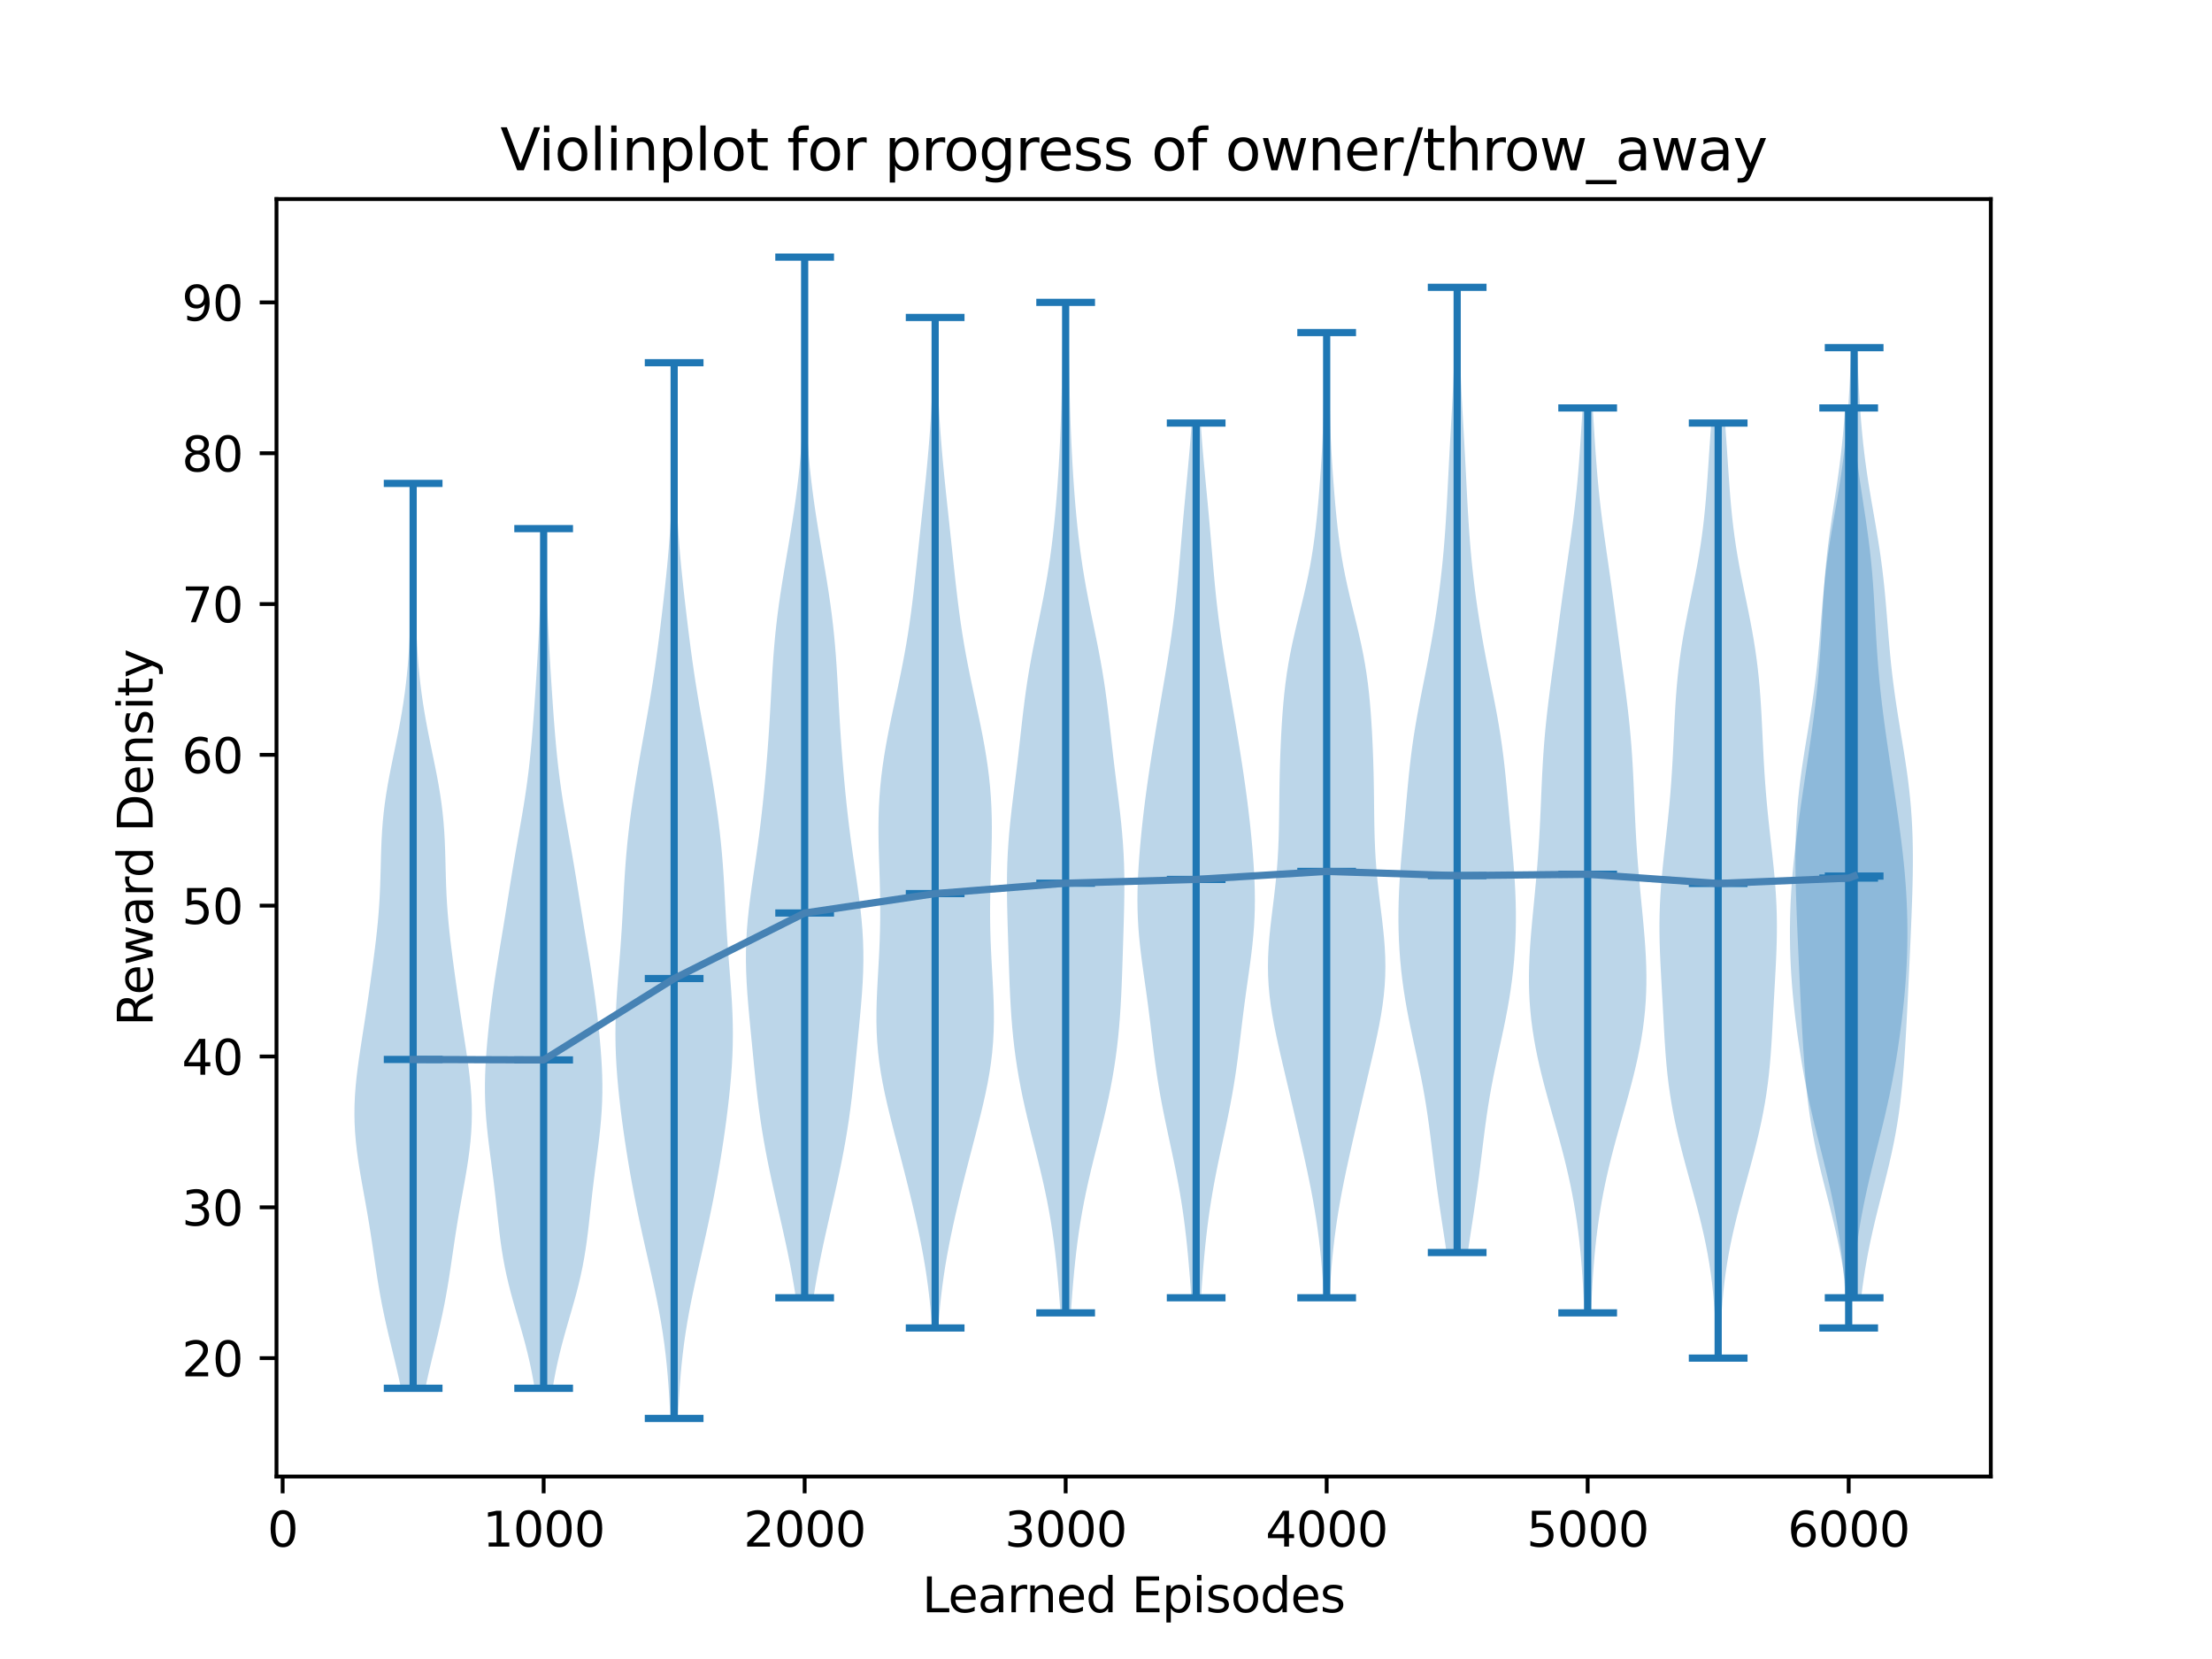 <?xml version="1.0" encoding="utf-8" standalone="no"?>
<!DOCTYPE svg PUBLIC "-//W3C//DTD SVG 1.1//EN"
  "http://www.w3.org/Graphics/SVG/1.1/DTD/svg11.dtd">
<svg xmlns:xlink="http://www.w3.org/1999/xlink" width="460.8pt" height="345.6pt" viewBox="0 0 460.8 345.6" xmlns="http://www.w3.org/2000/svg" version="1.1">
 <defs>
  <style type="text/css">*{stroke-linejoin: round; stroke-linecap: butt}</style>
 </defs>
 <g id="figure_1">
  <g id="patch_1">
   <path d="M 0 345.6 
L 460.8 345.6 
L 460.8 0 
L 0 0 
z
" style="fill: #ffffff"/>
  </g>
  <g id="axes_1">
   <g id="patch_2">
    <path d="M 57.6 307.584 
L 414.72 307.584 
L 414.72 41.472 
L 57.6 41.472 
z
" style="fill: #ffffff"/>
   </g>
   <g id="PolyCollection_1">
    <path d="M 88.595 289.204 
L 83.538 289.204 
L 83.128 287.3 
L 82.695 285.396 
L 82.245 283.492 
L 81.786 281.588 
L 81.326 279.684 
L 80.873 277.78 
L 80.435 275.875 
L 80.019 273.971 
L 79.628 272.067 
L 79.264 270.163 
L 78.928 268.259 
L 78.615 266.355 
L 78.322 264.451 
L 78.04 262.547 
L 77.762 260.642 
L 77.481 258.738 
L 77.19 256.834 
L 76.887 254.93 
L 76.568 253.026 
L 76.235 251.122 
L 75.894 249.218 
L 75.55 247.313 
L 75.212 245.409 
L 74.891 243.505 
L 74.597 241.601 
L 74.339 239.697 
L 74.128 237.793 
L 73.97 235.889 
L 73.87 233.985 
L 73.833 232.08 
L 73.857 230.176 
L 73.942 228.272 
L 74.082 226.368 
L 74.27 224.464 
L 74.499 222.56 
L 74.759 220.656 
L 75.04 218.751 
L 75.332 216.847 
L 75.629 214.943 
L 75.925 213.039 
L 76.216 211.135 
L 76.5 209.231 
L 76.777 207.327 
L 77.049 205.423 
L 77.314 203.518 
L 77.575 201.614 
L 77.828 199.71 
L 78.073 197.806 
L 78.304 195.902 
L 78.518 193.998 
L 78.708 192.094 
L 78.872 190.189 
L 79.008 188.285 
L 79.114 186.381 
L 79.196 184.477 
L 79.257 182.573 
L 79.307 180.669 
L 79.355 178.765 
L 79.412 176.861 
L 79.49 174.956 
L 79.598 173.052 
L 79.744 171.148 
L 79.932 169.244 
L 80.166 167.34 
L 80.443 165.436 
L 80.76 163.532 
L 81.11 161.628 
L 81.484 159.723 
L 81.873 157.819 
L 82.267 155.915 
L 82.656 154.011 
L 83.033 152.107 
L 83.391 150.203 
L 83.723 148.299 
L 84.027 146.394 
L 84.301 144.49 
L 84.542 142.586 
L 84.752 140.682 
L 84.932 138.778 
L 85.084 136.874 
L 85.211 134.97 
L 85.316 133.066 
L 85.402 131.161 
L 85.472 129.257 
L 85.531 127.353 
L 85.581 125.449 
L 85.624 123.545 
L 85.661 121.641 
L 85.695 119.737 
L 85.724 117.832 
L 85.751 115.928 
L 85.775 114.024 
L 85.795 112.12 
L 85.813 110.216 
L 85.828 108.312 
L 85.841 106.408 
L 85.853 104.504 
L 85.865 102.599 
L 85.877 100.695 
L 86.256 100.695 
L 86.256 100.695 
L 86.268 102.599 
L 86.279 104.504 
L 86.291 106.408 
L 86.305 108.312 
L 86.32 110.216 
L 86.338 112.12 
L 86.358 114.024 
L 86.382 115.928 
L 86.408 117.832 
L 86.438 119.737 
L 86.472 121.641 
L 86.509 123.545 
L 86.552 125.449 
L 86.601 127.353 
L 86.66 129.257 
L 86.731 131.161 
L 86.817 133.066 
L 86.922 134.97 
L 87.049 136.874 
L 87.201 138.778 
L 87.381 140.682 
L 87.591 142.586 
L 87.832 144.49 
L 88.105 146.394 
L 88.41 148.299 
L 88.742 150.203 
L 89.1 152.107 
L 89.477 154.011 
L 89.866 155.915 
L 90.26 157.819 
L 90.649 159.723 
L 91.023 161.628 
L 91.373 163.532 
L 91.69 165.436 
L 91.967 167.34 
L 92.2 169.244 
L 92.389 171.148 
L 92.535 173.052 
L 92.643 174.956 
L 92.72 176.861 
L 92.778 178.765 
L 92.826 180.669 
L 92.876 182.573 
L 92.937 184.477 
L 93.018 186.381 
L 93.125 188.285 
L 93.26 190.189 
L 93.425 192.094 
L 93.615 193.998 
L 93.829 195.902 
L 94.06 197.806 
L 94.304 199.71 
L 94.558 201.614 
L 94.819 203.518 
L 95.084 205.423 
L 95.355 207.327 
L 95.633 209.231 
L 95.917 211.135 
L 96.208 213.039 
L 96.503 214.943 
L 96.8 216.847 
L 97.093 218.751 
L 97.374 220.656 
L 97.633 222.56 
L 97.862 224.464 
L 98.051 226.368 
L 98.191 228.272 
L 98.276 230.176 
L 98.3 232.08 
L 98.262 233.985 
L 98.163 235.889 
L 98.005 237.793 
L 97.793 239.697 
L 97.536 241.601 
L 97.242 243.505 
L 96.921 245.409 
L 96.583 247.313 
L 96.239 249.218 
L 95.898 251.122 
L 95.565 253.026 
L 95.246 254.93 
L 94.942 256.834 
L 94.652 258.738 
L 94.371 260.642 
L 94.093 262.547 
L 93.811 264.451 
L 93.517 266.355 
L 93.205 268.259 
L 92.869 270.163 
L 92.505 272.067 
L 92.114 273.971 
L 91.697 275.875 
L 91.26 277.78 
L 90.807 279.684 
L 90.347 281.588 
L 89.888 283.492 
L 89.438 285.396 
L 89.005 287.3 
L 88.595 289.204 
z
" clip-path="url(#pf96f409a18)" style="fill: #1f77b4; fill-opacity: 0.3"/>
   </g>
   <g id="PolyCollection_2">
    <path d="M 115.128 289.204 
L 111.377 289.204 
L 111.068 287.395 
L 110.723 285.587 
L 110.34 283.778 
L 109.919 281.969 
L 109.463 280.16 
L 108.976 278.351 
L 108.466 276.542 
L 107.943 274.733 
L 107.418 272.924 
L 106.903 271.115 
L 106.41 269.306 
L 105.948 267.497 
L 105.524 265.688 
L 105.144 263.879 
L 104.808 262.07 
L 104.514 260.262 
L 104.256 258.453 
L 104.026 256.644 
L 103.816 254.835 
L 103.616 253.026 
L 103.419 251.217 
L 103.219 249.408 
L 103.01 247.599 
L 102.79 245.79 
L 102.562 243.981 
L 102.327 242.172 
L 102.091 240.363 
L 101.862 238.554 
L 101.646 236.746 
L 101.452 234.937 
L 101.287 233.128 
L 101.158 231.319 
L 101.069 229.51 
L 101.023 227.701 
L 101.019 225.892 
L 101.055 224.083 
L 101.128 222.274 
L 101.234 220.465 
L 101.366 218.656 
L 101.521 216.847 
L 101.695 215.038 
L 101.885 213.229 
L 102.09 211.421 
L 102.309 209.612 
L 102.542 207.803 
L 102.79 205.994 
L 103.053 204.185 
L 103.329 202.376 
L 103.616 200.567 
L 103.911 198.758 
L 104.21 196.949 
L 104.511 195.14 
L 104.811 193.331 
L 105.107 191.522 
L 105.4 189.713 
L 105.69 187.905 
L 105.979 186.096 
L 106.269 184.287 
L 106.563 182.478 
L 106.864 180.669 
L 107.171 178.86 
L 107.484 177.051 
L 107.803 175.242 
L 108.124 173.433 
L 108.442 171.624 
L 108.755 169.815 
L 109.056 168.006 
L 109.343 166.197 
L 109.612 164.388 
L 109.862 162.58 
L 110.092 160.771 
L 110.301 158.962 
L 110.492 157.153 
L 110.667 155.344 
L 110.828 153.535 
L 110.978 151.726 
L 111.118 149.917 
L 111.251 148.108 
L 111.378 146.299 
L 111.5 144.49 
L 111.618 142.681 
L 111.733 140.872 
L 111.844 139.064 
L 111.952 137.255 
L 112.055 135.446 
L 112.154 133.637 
L 112.248 131.828 
L 112.337 130.019 
L 112.42 128.21 
L 112.497 126.401 
L 112.568 124.592 
L 112.633 122.783 
L 112.691 120.974 
L 112.745 119.165 
L 112.793 117.356 
L 112.837 115.548 
L 112.877 113.739 
L 112.914 111.93 
L 112.95 110.121 
L 113.555 110.121 
L 113.555 110.121 
L 113.59 111.93 
L 113.628 113.739 
L 113.668 115.548 
L 113.712 117.356 
L 113.76 119.165 
L 113.813 120.974 
L 113.872 122.783 
L 113.937 124.592 
L 114.008 126.401 
L 114.085 128.21 
L 114.168 130.019 
L 114.256 131.828 
L 114.351 133.637 
L 114.45 135.446 
L 114.553 137.255 
L 114.66 139.064 
L 114.772 140.872 
L 114.886 142.681 
L 115.005 144.49 
L 115.127 146.299 
L 115.254 148.108 
L 115.387 149.917 
L 115.527 151.726 
L 115.676 153.535 
L 115.837 155.344 
L 116.012 157.153 
L 116.203 158.962 
L 116.413 160.771 
L 116.643 162.58 
L 116.892 164.388 
L 117.161 166.197 
L 117.448 168.006 
L 117.75 169.815 
L 118.062 171.624 
L 118.381 173.433 
L 118.702 175.242 
L 119.02 177.051 
L 119.334 178.86 
L 119.641 180.669 
L 119.941 182.478 
L 120.236 184.287 
L 120.526 186.096 
L 120.815 187.905 
L 121.105 189.713 
L 121.397 191.522 
L 121.694 193.331 
L 121.993 195.14 
L 122.294 196.949 
L 122.594 198.758 
L 122.889 200.567 
L 123.176 202.376 
L 123.452 204.185 
L 123.714 205.994 
L 123.962 207.803 
L 124.196 209.612 
L 124.415 211.421 
L 124.62 213.229 
L 124.809 215.038 
L 124.983 216.847 
L 125.138 218.656 
L 125.271 220.465 
L 125.376 222.274 
L 125.45 224.083 
L 125.486 225.892 
L 125.482 227.701 
L 125.435 229.51 
L 125.346 231.319 
L 125.217 233.128 
L 125.053 234.937 
L 124.859 236.746 
L 124.643 238.554 
L 124.414 240.363 
L 124.178 242.172 
L 123.943 243.981 
L 123.714 245.79 
L 123.495 247.599 
L 123.286 249.408 
L 123.085 251.217 
L 122.888 253.026 
L 122.689 254.835 
L 122.479 256.644 
L 122.249 258.453 
L 121.991 260.262 
L 121.696 262.07 
L 121.36 263.879 
L 120.98 265.688 
L 120.557 267.497 
L 120.095 269.306 
L 119.601 271.115 
L 119.086 272.924 
L 118.561 274.733 
L 118.038 276.542 
L 117.529 278.351 
L 117.042 280.16 
L 116.585 281.969 
L 116.164 283.778 
L 115.781 285.587 
L 115.436 287.395 
L 115.128 289.204 
z
" clip-path="url(#pf96f409a18)" style="fill: #1f77b4; fill-opacity: 0.3"/>
   </g>
   <g id="PolyCollection_3">
    <path d="M 141.22 295.488 
L 139.657 295.488 
L 139.544 293.267 
L 139.417 291.045 
L 139.27 288.824 
L 139.099 286.602 
L 138.897 284.381 
L 138.659 282.159 
L 138.383 279.938 
L 138.066 277.716 
L 137.709 275.495 
L 137.313 273.273 
L 136.883 271.052 
L 136.424 268.83 
L 135.943 266.609 
L 135.448 264.387 
L 134.946 262.166 
L 134.443 259.944 
L 133.945 257.723 
L 133.457 255.501 
L 132.983 253.28 
L 132.525 251.058 
L 132.087 248.837 
L 131.667 246.615 
L 131.268 244.394 
L 130.888 242.172 
L 130.528 239.951 
L 130.188 237.729 
L 129.866 235.508 
L 129.564 233.286 
L 129.283 231.065 
L 129.025 228.843 
L 128.794 226.622 
L 128.594 224.4 
L 128.43 222.179 
L 128.308 219.957 
L 128.232 217.736 
L 128.205 215.514 
L 128.226 213.293 
L 128.293 211.071 
L 128.401 208.85 
L 128.542 206.628 
L 128.705 204.407 
L 128.88 202.186 
L 129.058 199.964 
L 129.228 197.743 
L 129.387 195.521 
L 129.53 193.3 
L 129.659 191.078 
L 129.779 188.857 
L 129.895 186.635 
L 130.017 184.414 
L 130.152 182.192 
L 130.308 179.971 
L 130.489 177.749 
L 130.699 175.528 
L 130.939 173.306 
L 131.208 171.085 
L 131.503 168.863 
L 131.822 166.642 
L 132.162 164.42 
L 132.519 162.199 
L 132.891 159.977 
L 133.275 157.756 
L 133.668 155.534 
L 134.066 153.313 
L 134.464 151.091 
L 134.858 148.87 
L 135.243 146.648 
L 135.614 144.427 
L 135.97 142.205 
L 136.308 139.984 
L 136.629 137.762 
L 136.933 135.541 
L 137.224 133.319 
L 137.503 131.098 
L 137.773 128.876 
L 138.036 126.655 
L 138.29 124.433 
L 138.536 122.212 
L 138.771 119.99 
L 138.993 117.769 
L 139.197 115.548 
L 139.383 113.326 
L 139.547 111.105 
L 139.688 108.883 
L 139.805 106.662 
L 139.901 104.44 
L 139.975 102.219 
L 140.031 99.997 
L 140.071 97.776 
L 140.098 95.554 
L 140.116 93.333 
L 140.128 91.111 
L 140.135 88.89 
L 140.141 86.668 
L 140.147 84.447 
L 140.154 82.225 
L 140.164 80.004 
L 140.177 77.782 
L 140.194 75.561 
L 140.683 75.561 
L 140.683 75.561 
L 140.699 77.782 
L 140.712 80.004 
L 140.722 82.225 
L 140.73 84.447 
L 140.736 86.668 
L 140.742 88.89 
L 140.749 91.111 
L 140.76 93.333 
L 140.778 95.554 
L 140.806 97.776 
L 140.846 99.997 
L 140.901 102.219 
L 140.976 104.44 
L 141.071 106.662 
L 141.189 108.883 
L 141.33 111.105 
L 141.494 113.326 
L 141.679 115.548 
L 141.884 117.769 
L 142.105 119.99 
L 142.34 122.212 
L 142.586 124.433 
L 142.841 126.655 
L 143.103 128.876 
L 143.373 131.098 
L 143.653 133.319 
L 143.944 135.541 
L 144.248 137.762 
L 144.569 139.984 
L 144.907 142.205 
L 145.262 144.427 
L 145.634 146.648 
L 146.019 148.87 
L 146.412 151.091 
L 146.811 153.313 
L 147.208 155.534 
L 147.601 157.756 
L 147.986 159.977 
L 148.358 162.199 
L 148.715 164.42 
L 149.055 166.642 
L 149.373 168.863 
L 149.669 171.085 
L 149.937 173.306 
L 150.177 175.528 
L 150.387 177.749 
L 150.569 179.971 
L 150.724 182.192 
L 150.86 184.414 
L 150.981 186.635 
L 151.098 188.857 
L 151.218 191.078 
L 151.347 193.3 
L 151.49 195.521 
L 151.648 197.743 
L 151.819 199.964 
L 151.996 202.186 
L 152.172 204.407 
L 152.335 206.628 
L 152.476 208.85 
L 152.584 211.071 
L 152.651 213.293 
L 152.672 215.514 
L 152.644 217.736 
L 152.568 219.957 
L 152.446 222.179 
L 152.283 224.4 
L 152.083 226.622 
L 151.852 228.843 
L 151.594 231.065 
L 151.313 233.286 
L 151.011 235.508 
L 150.689 237.729 
L 150.348 239.951 
L 149.988 242.172 
L 149.609 244.394 
L 149.209 246.615 
L 148.79 248.837 
L 148.351 251.058 
L 147.894 253.28 
L 147.42 255.501 
L 146.932 257.723 
L 146.434 259.944 
L 145.931 262.166 
L 145.428 264.387 
L 144.933 266.609 
L 144.453 268.83 
L 143.994 271.052 
L 143.564 273.273 
L 143.168 275.495 
L 142.81 277.716 
L 142.493 279.938 
L 142.217 282.159 
L 141.98 284.381 
L 141.778 286.602 
L 141.606 288.824 
L 141.46 291.045 
L 141.332 293.267 
L 141.22 295.488 
z
" clip-path="url(#pf96f409a18)" style="fill: #1f77b4; fill-opacity: 0.3"/>
   </g>
   <g id="PolyCollection_4">
    <path d="M 169.46 270.353 
L 165.789 270.353 
L 165.446 268.164 
L 165.07 265.974 
L 164.663 263.784 
L 164.229 261.594 
L 163.771 259.405 
L 163.294 257.215 
L 162.804 255.025 
L 162.306 252.835 
L 161.806 250.646 
L 161.311 248.456 
L 160.826 246.266 
L 160.357 244.076 
L 159.908 241.887 
L 159.485 239.697 
L 159.091 237.507 
L 158.726 235.317 
L 158.394 233.128 
L 158.091 230.938 
L 157.816 228.748 
L 157.563 226.558 
L 157.328 224.369 
L 157.105 222.179 
L 156.888 219.989 
L 156.674 217.799 
L 156.46 215.61 
L 156.249 213.42 
L 156.043 211.23 
L 155.849 209.04 
L 155.678 206.851 
L 155.538 204.661 
L 155.439 202.471 
L 155.391 200.281 
L 155.398 198.092 
L 155.466 195.902 
L 155.592 193.712 
L 155.773 191.522 
L 156.003 189.333 
L 156.271 187.143 
L 156.568 184.953 
L 156.883 182.763 
L 157.204 180.574 
L 157.523 178.384 
L 157.832 176.194 
L 158.127 174.004 
L 158.404 171.815 
L 158.662 169.625 
L 158.903 167.435 
L 159.127 165.245 
L 159.336 163.056 
L 159.531 160.866 
L 159.714 158.676 
L 159.886 156.486 
L 160.045 154.297 
L 160.194 152.107 
L 160.331 149.917 
L 160.459 147.727 
L 160.581 145.538 
L 160.701 143.348 
L 160.825 141.158 
L 160.959 138.968 
L 161.11 136.779 
L 161.283 134.589 
L 161.484 132.399 
L 161.715 130.209 
L 161.977 128.02 
L 162.269 125.83 
L 162.588 123.64 
L 162.929 121.45 
L 163.287 119.261 
L 163.656 117.071 
L 164.028 114.881 
L 164.4 112.691 
L 164.763 110.502 
L 165.114 108.312 
L 165.448 106.122 
L 165.76 103.932 
L 166.049 101.743 
L 166.31 99.553 
L 166.544 97.363 
L 166.749 95.173 
L 166.926 92.984 
L 167.075 90.794 
L 167.198 88.604 
L 167.298 86.414 
L 167.376 84.225 
L 167.435 82.035 
L 167.477 79.845 
L 167.506 77.655 
L 167.522 75.466 
L 167.53 73.276 
L 167.53 71.086 
L 167.524 68.896 
L 167.515 66.707 
L 167.503 64.517 
L 167.491 62.327 
L 167.48 60.137 
L 167.472 57.948 
L 167.466 55.758 
L 167.464 53.568 
L 167.784 53.568 
L 167.784 53.568 
L 167.782 55.758 
L 167.777 57.948 
L 167.768 60.137 
L 167.757 62.327 
L 167.745 64.517 
L 167.734 66.707 
L 167.724 68.896 
L 167.719 71.086 
L 167.719 73.276 
L 167.726 75.466 
L 167.743 77.655 
L 167.771 79.845 
L 167.814 82.035 
L 167.873 84.225 
L 167.951 86.414 
L 168.05 88.604 
L 168.173 90.794 
L 168.323 92.984 
L 168.499 95.173 
L 168.704 97.363 
L 168.938 99.553 
L 169.2 101.743 
L 169.488 103.932 
L 169.801 106.122 
L 170.134 108.312 
L 170.485 110.502 
L 170.849 112.691 
L 171.22 114.881 
L 171.593 117.071 
L 171.962 119.261 
L 172.319 121.45 
L 172.661 123.64 
L 172.98 125.83 
L 173.272 128.02 
L 173.534 130.209 
L 173.765 132.399 
L 173.965 134.589 
L 174.139 136.779 
L 174.29 138.968 
L 174.424 141.158 
L 174.548 143.348 
L 174.668 145.538 
L 174.789 147.727 
L 174.918 149.917 
L 175.055 152.107 
L 175.203 154.297 
L 175.363 156.486 
L 175.534 158.676 
L 175.717 160.866 
L 175.913 163.056 
L 176.122 165.245 
L 176.346 167.435 
L 176.586 169.625 
L 176.845 171.815 
L 177.122 174.004 
L 177.416 176.194 
L 177.725 178.384 
L 178.044 180.574 
L 178.366 182.763 
L 178.68 184.953 
L 178.977 187.143 
L 179.246 189.333 
L 179.475 191.522 
L 179.657 193.712 
L 179.783 195.902 
L 179.85 198.092 
L 179.858 200.281 
L 179.809 202.471 
L 179.711 204.661 
L 179.571 206.851 
L 179.399 209.04 
L 179.206 211.23 
L 179 213.42 
L 178.788 215.61 
L 178.574 217.799 
L 178.36 219.989 
L 178.143 222.179 
L 177.92 224.369 
L 177.685 226.558 
L 177.433 228.748 
L 177.158 230.938 
L 176.855 233.128 
L 176.522 235.317 
L 176.158 237.507 
L 175.763 239.697 
L 175.34 241.887 
L 174.892 244.076 
L 174.422 246.266 
L 173.937 248.456 
L 173.442 250.646 
L 172.942 252.835 
L 172.444 255.025 
L 171.954 257.215 
L 171.477 259.405 
L 171.019 261.594 
L 170.585 263.784 
L 170.178 265.974 
L 169.802 268.164 
L 169.46 270.353 
z
" clip-path="url(#pf96f409a18)" style="fill: #1f77b4; fill-opacity: 0.3"/>
   </g>
   <g id="PolyCollection_5">
    <path d="M 195.466 276.637 
L 194.154 276.637 
L 193.999 274.511 
L 193.814 272.385 
L 193.595 270.258 
L 193.341 268.132 
L 193.051 266.006 
L 192.724 263.879 
L 192.362 261.753 
L 191.967 259.627 
L 191.543 257.501 
L 191.092 255.374 
L 190.619 253.248 
L 190.126 251.122 
L 189.617 248.995 
L 189.095 246.869 
L 188.561 244.743 
L 188.017 242.617 
L 187.467 240.49 
L 186.913 238.364 
L 186.36 236.238 
L 185.815 234.111 
L 185.285 231.985 
L 184.777 229.859 
L 184.304 227.733 
L 183.873 225.606 
L 183.494 223.48 
L 183.177 221.354 
L 182.925 219.228 
L 182.742 217.101 
L 182.627 214.975 
L 182.577 212.849 
L 182.582 210.722 
L 182.634 208.596 
L 182.72 206.47 
L 182.829 204.344 
L 182.948 202.217 
L 183.065 200.091 
L 183.171 197.965 
L 183.259 195.838 
L 183.323 193.712 
L 183.359 191.586 
L 183.367 189.46 
L 183.35 187.333 
L 183.309 185.207 
L 183.252 183.081 
L 183.184 180.954 
L 183.115 178.828 
L 183.055 176.702 
L 183.013 174.576 
L 182.999 172.449 
L 183.022 170.323 
L 183.088 168.197 
L 183.203 166.07 
L 183.369 163.944 
L 183.587 161.818 
L 183.855 159.692 
L 184.17 157.565 
L 184.526 155.439 
L 184.918 153.313 
L 185.338 151.187 
L 185.779 149.06 
L 186.232 146.934 
L 186.69 144.808 
L 187.143 142.681 
L 187.586 140.555 
L 188.011 138.429 
L 188.414 136.303 
L 188.792 134.176 
L 189.141 132.05 
L 189.464 129.924 
L 189.762 127.797 
L 190.037 125.671 
L 190.295 123.545 
L 190.539 121.419 
L 190.773 119.292 
L 191.002 117.166 
L 191.228 115.04 
L 191.455 112.913 
L 191.682 110.787 
L 191.911 108.661 
L 192.14 106.535 
L 192.368 104.408 
L 192.592 102.282 
L 192.811 100.156 
L 193.022 98.029 
L 193.222 95.903 
L 193.41 93.777 
L 193.583 91.651 
L 193.74 89.524 
L 193.882 87.398 
L 194.007 85.272 
L 194.115 83.146 
L 194.208 81.019 
L 194.287 78.893 
L 194.353 76.767 
L 194.408 74.64 
L 194.453 72.514 
L 194.491 70.388 
L 194.524 68.262 
L 194.553 66.135 
L 195.068 66.135 
L 195.068 66.135 
L 195.097 68.262 
L 195.129 70.388 
L 195.167 72.514 
L 195.212 74.64 
L 195.267 76.767 
L 195.333 78.893 
L 195.412 81.019 
L 195.505 83.146 
L 195.614 85.272 
L 195.739 87.398 
L 195.88 89.524 
L 196.038 91.651 
L 196.211 93.777 
L 196.398 95.903 
L 196.598 98.029 
L 196.809 100.156 
L 197.028 102.282 
L 197.252 104.408 
L 197.48 106.535 
L 197.709 108.661 
L 197.938 110.787 
L 198.165 112.913 
L 198.392 115.04 
L 198.618 117.166 
L 198.847 119.292 
L 199.082 121.419 
L 199.326 123.545 
L 199.583 125.671 
L 199.859 127.797 
L 200.156 129.924 
L 200.479 132.05 
L 200.829 134.176 
L 201.206 136.303 
L 201.609 138.429 
L 202.034 140.555 
L 202.477 142.681 
L 202.931 144.808 
L 203.388 146.934 
L 203.841 149.06 
L 204.282 151.187 
L 204.702 153.313 
L 205.094 155.439 
L 205.45 157.565 
L 205.765 159.692 
L 206.033 161.818 
L 206.251 163.944 
L 206.417 166.07 
L 206.532 168.197 
L 206.598 170.323 
L 206.621 172.449 
L 206.607 174.576 
L 206.565 176.702 
L 206.505 178.828 
L 206.436 180.954 
L 206.369 183.081 
L 206.311 185.207 
L 206.271 187.333 
L 206.253 189.46 
L 206.261 191.586 
L 206.298 193.712 
L 206.361 195.838 
L 206.449 197.965 
L 206.555 200.091 
L 206.673 202.217 
L 206.791 204.344 
L 206.9 206.47 
L 206.987 208.596 
L 207.038 210.722 
L 207.044 212.849 
L 206.993 214.975 
L 206.878 217.101 
L 206.695 219.228 
L 206.444 221.354 
L 206.126 223.48 
L 205.748 225.606 
L 205.317 227.733 
L 204.843 229.859 
L 204.336 231.985 
L 203.805 234.111 
L 203.26 236.238 
L 202.708 238.364 
L 202.154 240.49 
L 201.603 242.617 
L 201.06 244.743 
L 200.526 246.869 
L 200.003 248.995 
L 199.494 251.122 
L 199.002 253.248 
L 198.528 255.374 
L 198.078 257.501 
L 197.653 259.627 
L 197.258 261.753 
L 196.896 263.879 
L 196.569 266.006 
L 196.279 268.132 
L 196.025 270.258 
L 195.806 272.385 
L 195.621 274.511 
L 195.466 276.637 
z
" clip-path="url(#pf96f409a18)" style="fill: #1f77b4; fill-opacity: 0.3"/>
   </g>
   <g id="PolyCollection_6">
    <path d="M 223.078 273.495 
L 220.915 273.495 
L 220.765 271.369 
L 220.603 269.243 
L 220.427 267.116 
L 220.235 264.99 
L 220.021 262.864 
L 219.783 260.738 
L 219.518 258.611 
L 219.22 256.485 
L 218.888 254.359 
L 218.521 252.232 
L 218.117 250.106 
L 217.678 247.98 
L 217.207 245.854 
L 216.708 243.727 
L 216.188 241.601 
L 215.655 239.475 
L 215.117 237.348 
L 214.584 235.222 
L 214.064 233.096 
L 213.565 230.97 
L 213.095 228.843 
L 212.659 226.717 
L 212.26 224.591 
L 211.901 222.465 
L 211.582 220.338 
L 211.304 218.212 
L 211.064 216.086 
L 210.86 213.959 
L 210.69 211.833 
L 210.549 209.707 
L 210.432 207.581 
L 210.335 205.454 
L 210.252 203.328 
L 210.178 201.202 
L 210.109 199.075 
L 210.042 196.949 
L 209.976 194.823 
L 209.912 192.697 
L 209.853 190.57 
L 209.804 188.444 
L 209.772 186.318 
L 209.762 184.191 
L 209.783 182.065 
L 209.837 179.939 
L 209.93 177.813 
L 210.062 175.686 
L 210.231 173.56 
L 210.434 171.434 
L 210.663 169.308 
L 210.913 167.181 
L 211.174 165.055 
L 211.44 162.929 
L 211.703 160.802 
L 211.96 158.676 
L 212.208 156.55 
L 212.45 154.424 
L 212.688 152.297 
L 212.928 150.171 
L 213.177 148.045 
L 213.443 145.918 
L 213.731 143.792 
L 214.048 141.666 
L 214.394 139.54 
L 214.77 137.413 
L 215.172 135.287 
L 215.594 133.161 
L 216.028 131.034 
L 216.466 128.908 
L 216.898 126.782 
L 217.317 124.656 
L 217.716 122.529 
L 218.09 120.403 
L 218.436 118.277 
L 218.753 116.15 
L 219.042 114.024 
L 219.303 111.898 
L 219.539 109.772 
L 219.752 107.645 
L 219.945 105.519 
L 220.12 103.393 
L 220.279 101.267 
L 220.424 99.14 
L 220.555 97.014 
L 220.673 94.888 
L 220.779 92.761 
L 220.873 90.635 
L 220.957 88.509 
L 221.03 86.383 
L 221.094 84.256 
L 221.151 82.13 
L 221.2 80.004 
L 221.243 77.877 
L 221.282 75.751 
L 221.318 73.625 
L 221.353 71.499 
L 221.387 69.372 
L 221.422 67.246 
L 221.459 65.12 
L 221.497 62.993 
L 222.495 62.993 
L 222.495 62.993 
L 222.534 65.12 
L 222.57 67.246 
L 222.605 69.372 
L 222.639 71.499 
L 222.674 73.625 
L 222.71 75.751 
L 222.749 77.877 
L 222.792 80.004 
L 222.842 82.13 
L 222.898 84.256 
L 222.962 86.383 
L 223.036 88.509 
L 223.119 90.635 
L 223.214 92.761 
L 223.32 94.888 
L 223.438 97.014 
L 223.568 99.14 
L 223.713 101.267 
L 223.872 103.393 
L 224.047 105.519 
L 224.24 107.645 
L 224.453 109.772 
L 224.689 111.898 
L 224.951 114.024 
L 225.239 116.15 
L 225.556 118.277 
L 225.902 120.403 
L 226.276 122.529 
L 226.675 124.656 
L 227.094 126.782 
L 227.527 128.908 
L 227.964 131.034 
L 228.398 133.161 
L 228.82 135.287 
L 229.222 137.413 
L 229.598 139.54 
L 229.945 141.666 
L 230.261 143.792 
L 230.55 145.918 
L 230.815 148.045 
L 231.064 150.171 
L 231.305 152.297 
L 231.543 154.424 
L 231.784 156.55 
L 232.033 158.676 
L 232.289 160.802 
L 232.553 162.929 
L 232.818 165.055 
L 233.079 167.181 
L 233.329 169.308 
L 233.559 171.434 
L 233.761 173.56 
L 233.93 175.686 
L 234.062 177.813 
L 234.155 179.939 
L 234.21 182.065 
L 234.23 184.191 
L 234.22 186.318 
L 234.188 188.444 
L 234.139 190.57 
L 234.081 192.697 
L 234.017 194.823 
L 233.951 196.949 
L 233.884 199.075 
L 233.815 201.202 
L 233.741 203.328 
L 233.657 205.454 
L 233.56 207.581 
L 233.443 209.707 
L 233.302 211.833 
L 233.132 213.959 
L 232.928 216.086 
L 232.689 218.212 
L 232.41 220.338 
L 232.092 222.465 
L 231.733 224.591 
L 231.334 226.717 
L 230.897 228.843 
L 230.427 230.97 
L 229.928 233.096 
L 229.408 235.222 
L 228.875 237.348 
L 228.337 239.475 
L 227.804 241.601 
L 227.284 243.727 
L 226.786 245.854 
L 226.315 247.98 
L 225.876 250.106 
L 225.472 252.232 
L 225.104 254.359 
L 224.772 256.485 
L 224.475 258.611 
L 224.209 260.738 
L 223.971 262.864 
L 223.758 264.99 
L 223.565 267.116 
L 223.389 269.243 
L 223.228 271.369 
L 223.078 273.495 
z
" clip-path="url(#pf96f409a18)" style="fill: #1f77b4; fill-opacity: 0.3"/>
   </g>
   <g id="PolyCollection_7">
    <path d="M 250.189 270.353 
L 248.175 270.353 
L 248.047 268.513 
L 247.911 266.672 
L 247.766 264.831 
L 247.611 262.991 
L 247.443 261.15 
L 247.261 259.309 
L 247.063 257.469 
L 246.845 255.628 
L 246.606 253.788 
L 246.345 251.947 
L 246.06 250.106 
L 245.752 248.266 
L 245.421 246.425 
L 245.07 244.584 
L 244.702 242.744 
L 244.319 240.903 
L 243.928 239.062 
L 243.533 237.222 
L 243.138 235.381 
L 242.751 233.54 
L 242.375 231.7 
L 242.016 229.859 
L 241.676 228.018 
L 241.359 226.178 
L 241.065 224.337 
L 240.793 222.496 
L 240.541 220.656 
L 240.305 218.815 
L 240.08 216.974 
L 239.86 215.134 
L 239.64 213.293 
L 239.413 211.452 
L 239.178 209.612 
L 238.932 207.771 
L 238.677 205.93 
L 238.416 204.09 
L 238.156 202.249 
L 237.904 200.408 
L 237.668 198.568 
L 237.456 196.727 
L 237.276 194.886 
L 237.132 193.046 
L 237.03 191.205 
L 236.969 189.364 
L 236.948 187.524 
L 236.966 185.683 
L 237.019 183.842 
L 237.101 182.002 
L 237.21 180.161 
L 237.341 178.32 
L 237.491 176.48 
L 237.659 174.639 
L 237.842 172.798 
L 238.04 170.958 
L 238.253 169.117 
L 238.479 167.276 
L 238.719 165.436 
L 238.971 163.595 
L 239.235 161.754 
L 239.508 159.914 
L 239.791 158.073 
L 240.082 156.232 
L 240.38 154.392 
L 240.683 152.551 
L 240.992 150.71 
L 241.306 148.87 
L 241.622 147.029 
L 241.94 145.188 
L 242.258 143.348 
L 242.574 141.507 
L 242.885 139.667 
L 243.189 137.826 
L 243.485 135.985 
L 243.768 134.145 
L 244.039 132.304 
L 244.294 130.463 
L 244.534 128.623 
L 244.758 126.782 
L 244.965 124.941 
L 245.158 123.101 
L 245.338 121.26 
L 245.508 119.419 
L 245.67 117.579 
L 245.827 115.738 
L 245.982 113.897 
L 246.137 112.057 
L 246.296 110.216 
L 246.458 108.375 
L 246.625 106.535 
L 246.796 104.694 
L 246.97 102.853 
L 247.145 101.013 
L 247.319 99.172 
L 247.49 97.331 
L 247.656 95.491 
L 247.816 93.65 
L 247.967 91.809 
L 248.109 89.969 
L 248.241 88.128 
L 250.124 88.128 
L 250.124 88.128 
L 250.256 89.969 
L 250.397 91.809 
L 250.548 93.65 
L 250.708 95.491 
L 250.874 97.331 
L 251.045 99.172 
L 251.219 101.013 
L 251.395 102.853 
L 251.568 104.694 
L 251.739 106.535 
L 251.906 108.375 
L 252.069 110.216 
L 252.227 112.057 
L 252.383 113.897 
L 252.538 115.738 
L 252.695 117.579 
L 252.856 119.419 
L 253.026 121.26 
L 253.206 123.101 
L 253.399 124.941 
L 253.607 126.782 
L 253.83 128.623 
L 254.07 130.463 
L 254.325 132.304 
L 254.596 134.145 
L 254.879 135.985 
L 255.175 137.826 
L 255.479 139.667 
L 255.791 141.507 
L 256.106 143.348 
L 256.424 145.188 
L 256.742 147.029 
L 257.058 148.87 
L 257.372 150.71 
L 257.681 152.551 
L 257.985 154.392 
L 258.282 156.232 
L 258.573 158.073 
L 258.856 159.914 
L 259.129 161.754 
L 259.393 163.595 
L 259.645 165.436 
L 259.885 167.276 
L 260.111 169.117 
L 260.324 170.958 
L 260.522 172.798 
L 260.706 174.639 
L 260.873 176.48 
L 261.023 178.32 
L 261.154 180.161 
L 261.263 182.002 
L 261.345 183.842 
L 261.398 185.683 
L 261.416 187.524 
L 261.396 189.364 
L 261.335 191.205 
L 261.232 193.046 
L 261.088 194.886 
L 260.908 196.727 
L 260.696 198.568 
L 260.46 200.408 
L 260.208 202.249 
L 259.948 204.09 
L 259.687 205.93 
L 259.432 207.771 
L 259.186 209.612 
L 258.951 211.452 
L 258.725 213.293 
L 258.504 215.134 
L 258.284 216.974 
L 258.059 218.815 
L 257.823 220.656 
L 257.571 222.496 
L 257.299 224.337 
L 257.005 226.178 
L 256.688 228.018 
L 256.348 229.859 
L 255.989 231.7 
L 255.613 233.54 
L 255.226 235.381 
L 254.832 237.222 
L 254.436 239.062 
L 254.045 240.903 
L 253.663 242.744 
L 253.294 244.584 
L 252.943 246.425 
L 252.612 248.266 
L 252.304 250.106 
L 252.019 251.947 
L 251.758 253.788 
L 251.519 255.628 
L 251.302 257.469 
L 251.103 259.309 
L 250.921 261.15 
L 250.754 262.991 
L 250.598 264.831 
L 250.453 266.672 
L 250.317 268.513 
L 250.189 270.353 
z
" clip-path="url(#pf96f409a18)" style="fill: #1f77b4; fill-opacity: 0.3"/>
   </g>
   <g id="PolyCollection_8">
    <path d="M 276.956 270.353 
L 275.78 270.353 
L 275.664 268.322 
L 275.53 266.291 
L 275.375 264.26 
L 275.196 262.229 
L 274.99 260.198 
L 274.756 258.167 
L 274.492 256.136 
L 274.199 254.105 
L 273.875 252.074 
L 273.522 250.043 
L 273.144 248.012 
L 272.741 245.981 
L 272.319 243.949 
L 271.882 241.918 
L 271.432 239.887 
L 270.974 237.856 
L 270.51 235.825 
L 270.042 233.794 
L 269.572 231.763 
L 269.099 229.732 
L 268.624 227.701 
L 268.146 225.67 
L 267.668 223.639 
L 267.191 221.608 
L 266.719 219.577 
L 266.26 217.546 
L 265.82 215.514 
L 265.41 213.483 
L 265.042 211.452 
L 264.724 209.421 
L 264.469 207.39 
L 264.283 205.359 
L 264.171 203.328 
L 264.134 201.297 
L 264.171 199.266 
L 264.275 197.235 
L 264.435 195.204 
L 264.64 193.173 
L 264.874 191.142 
L 265.124 189.11 
L 265.374 187.079 
L 265.611 185.048 
L 265.826 183.017 
L 266.009 180.986 
L 266.159 178.955 
L 266.273 176.924 
L 266.356 174.893 
L 266.413 172.862 
L 266.45 170.831 
L 266.476 168.8 
L 266.499 166.769 
L 266.524 164.738 
L 266.558 162.707 
L 266.603 160.675 
L 266.661 158.644 
L 266.734 156.613 
L 266.82 154.582 
L 266.922 152.551 
L 267.042 150.52 
L 267.182 148.489 
L 267.348 146.458 
L 267.545 144.427 
L 267.78 142.396 
L 268.057 140.365 
L 268.381 138.334 
L 268.75 136.303 
L 269.164 134.271 
L 269.615 132.24 
L 270.095 130.209 
L 270.59 128.178 
L 271.09 126.147 
L 271.579 124.116 
L 272.047 122.085 
L 272.484 120.054 
L 272.884 118.023 
L 273.243 115.992 
L 273.561 113.961 
L 273.841 111.93 
L 274.088 109.899 
L 274.307 107.868 
L 274.504 105.836 
L 274.684 103.805 
L 274.85 101.774 
L 275.004 99.743 
L 275.147 97.712 
L 275.277 95.681 
L 275.394 93.65 
L 275.495 91.619 
L 275.58 89.588 
L 275.648 87.557 
L 275.701 85.526 
L 275.74 83.495 
L 275.769 81.464 
L 275.79 79.432 
L 275.807 77.401 
L 275.825 75.37 
L 275.845 73.339 
L 275.87 71.308 
L 275.901 69.277 
L 276.835 69.277 
L 276.835 69.277 
L 276.866 71.308 
L 276.891 73.339 
L 276.911 75.37 
L 276.929 77.401 
L 276.946 79.432 
L 276.967 81.464 
L 276.996 83.495 
L 277.035 85.526 
L 277.088 87.557 
L 277.156 89.588 
L 277.241 91.619 
L 277.342 93.65 
L 277.459 95.681 
L 277.589 97.712 
L 277.732 99.743 
L 277.886 101.774 
L 278.052 103.805 
L 278.232 105.836 
L 278.429 107.868 
L 278.648 109.899 
L 278.895 111.93 
L 279.175 113.961 
L 279.493 115.992 
L 279.852 118.023 
L 280.252 120.054 
L 280.689 122.085 
L 281.157 124.116 
L 281.646 126.147 
L 282.146 128.178 
L 282.642 130.209 
L 283.121 132.24 
L 283.572 134.271 
L 283.986 136.303 
L 284.355 138.334 
L 284.679 140.365 
L 284.956 142.396 
L 285.191 144.427 
L 285.388 146.458 
L 285.554 148.489 
L 285.694 150.52 
L 285.814 152.551 
L 285.916 154.582 
L 286.002 156.613 
L 286.075 158.644 
L 286.133 160.675 
L 286.178 162.707 
L 286.212 164.738 
L 286.237 166.769 
L 286.26 168.8 
L 286.286 170.831 
L 286.323 172.862 
L 286.38 174.893 
L 286.463 176.924 
L 286.577 178.955 
L 286.727 180.986 
L 286.91 183.017 
L 287.125 185.048 
L 287.362 187.079 
L 287.612 189.11 
L 287.862 191.142 
L 288.096 193.173 
L 288.301 195.204 
L 288.461 197.235 
L 288.565 199.266 
L 288.602 201.297 
L 288.565 203.328 
L 288.453 205.359 
L 288.267 207.39 
L 288.012 209.421 
L 287.694 211.452 
L 287.326 213.483 
L 286.916 215.514 
L 286.476 217.546 
L 286.017 219.577 
L 285.545 221.608 
L 285.068 223.639 
L 284.59 225.67 
L 284.112 227.701 
L 283.637 229.732 
L 283.164 231.763 
L 282.694 233.794 
L 282.226 235.825 
L 281.762 237.856 
L 281.304 239.887 
L 280.854 241.918 
L 280.417 243.949 
L 279.995 245.981 
L 279.592 248.012 
L 279.214 250.043 
L 278.861 252.074 
L 278.537 254.105 
L 278.244 256.136 
L 277.98 258.167 
L 277.746 260.198 
L 277.541 262.229 
L 277.361 264.26 
L 277.206 266.291 
L 277.072 268.322 
L 276.956 270.353 
z
" clip-path="url(#pf96f409a18)" style="fill: #1f77b4; fill-opacity: 0.3"/>
   </g>
   <g id="PolyCollection_9">
    <path d="M 305.762 260.928 
L 301.346 260.928 
L 301.045 258.897 
L 300.737 256.866 
L 300.426 254.835 
L 300.118 252.804 
L 299.815 250.773 
L 299.523 248.742 
L 299.241 246.71 
L 298.972 244.679 
L 298.714 242.648 
L 298.462 240.617 
L 298.213 238.586 
L 297.959 236.555 
L 297.694 234.524 
L 297.412 232.493 
L 297.106 230.462 
L 296.773 228.431 
L 296.411 226.4 
L 296.021 224.369 
L 295.607 222.338 
L 295.176 220.307 
L 294.736 218.275 
L 294.296 216.244 
L 293.865 214.213 
L 293.452 212.182 
L 293.066 210.151 
L 292.712 208.12 
L 292.395 206.089 
L 292.118 204.058 
L 291.882 202.027 
L 291.688 199.996 
L 291.536 197.965 
L 291.424 195.934 
L 291.353 193.903 
L 291.32 191.871 
L 291.326 189.84 
L 291.368 187.809 
L 291.444 185.778 
L 291.551 183.747 
L 291.684 181.716 
L 291.838 179.685 
L 292.008 177.654 
L 292.188 175.623 
L 292.372 173.592 
L 292.556 171.561 
L 292.74 169.53 
L 292.922 167.499 
L 293.105 165.468 
L 293.294 163.436 
L 293.495 161.405 
L 293.712 159.374 
L 293.953 157.343 
L 294.221 155.312 
L 294.518 153.281 
L 294.845 151.25 
L 295.199 149.219 
L 295.576 147.188 
L 295.968 145.157 
L 296.371 143.126 
L 296.776 141.095 
L 297.178 139.064 
L 297.571 137.032 
L 297.952 135.001 
L 298.317 132.97 
L 298.664 130.939 
L 298.993 128.908 
L 299.302 126.877 
L 299.591 124.846 
L 299.861 122.815 
L 300.11 120.784 
L 300.338 118.753 
L 300.546 116.722 
L 300.734 114.691 
L 300.902 112.66 
L 301.054 110.628 
L 301.189 108.597 
L 301.312 106.566 
L 301.426 104.535 
L 301.533 102.504 
L 301.636 100.473 
L 301.739 98.442 
L 301.844 96.411 
L 301.952 94.38 
L 302.062 92.349 
L 302.176 90.318 
L 302.291 88.287 
L 302.405 86.256 
L 302.516 84.225 
L 302.622 82.193 
L 302.719 80.162 
L 302.807 78.131 
L 302.884 76.1 
L 302.95 74.069 
L 303.004 72.038 
L 303.048 70.007 
L 303.083 67.976 
L 303.112 65.945 
L 303.137 63.914 
L 303.159 61.883 
L 303.181 59.852 
L 303.927 59.852 
L 303.927 59.852 
L 303.949 61.883 
L 303.971 63.914 
L 303.996 65.945 
L 304.024 67.976 
L 304.06 70.007 
L 304.104 72.038 
L 304.158 74.069 
L 304.223 76.1 
L 304.301 78.131 
L 304.389 80.162 
L 304.486 82.193 
L 304.592 84.225 
L 304.703 86.256 
L 304.817 88.287 
L 304.932 90.318 
L 305.046 92.349 
L 305.156 94.38 
L 305.264 96.411 
L 305.369 98.442 
L 305.472 100.473 
L 305.575 102.504 
L 305.682 104.535 
L 305.796 106.566 
L 305.919 108.597 
L 306.054 110.628 
L 306.205 112.66 
L 306.374 114.691 
L 306.562 116.722 
L 306.77 118.753 
L 306.998 120.784 
L 307.247 122.815 
L 307.517 124.846 
L 307.806 126.877 
L 308.115 128.908 
L 308.444 130.939 
L 308.791 132.97 
L 309.156 135.001 
L 309.537 137.032 
L 309.93 139.064 
L 310.332 141.095 
L 310.737 143.126 
L 311.14 145.157 
L 311.532 147.188 
L 311.909 149.219 
L 312.263 151.25 
L 312.59 153.281 
L 312.887 155.312 
L 313.155 157.343 
L 313.396 159.374 
L 313.613 161.405 
L 313.814 163.436 
L 314.002 165.468 
L 314.186 167.499 
L 314.368 169.53 
L 314.551 171.561 
L 314.736 173.592 
L 314.92 175.623 
L 315.1 177.654 
L 315.27 179.685 
L 315.424 181.716 
L 315.557 183.747 
L 315.664 185.778 
L 315.74 187.809 
L 315.782 189.84 
L 315.788 191.871 
L 315.755 193.903 
L 315.684 195.934 
L 315.572 197.965 
L 315.42 199.996 
L 315.226 202.027 
L 314.99 204.058 
L 314.713 206.089 
L 314.396 208.12 
L 314.042 210.151 
L 313.656 212.182 
L 313.243 214.213 
L 312.812 216.244 
L 312.372 218.275 
L 311.932 220.307 
L 311.5 222.338 
L 311.087 224.369 
L 310.697 226.4 
L 310.335 228.431 
L 310.002 230.462 
L 309.696 232.493 
L 309.413 234.524 
L 309.149 236.555 
L 308.895 238.586 
L 308.646 240.617 
L 308.394 242.648 
L 308.136 244.679 
L 307.866 246.71 
L 307.585 248.742 
L 307.292 250.773 
L 306.99 252.804 
L 306.681 254.835 
L 306.371 256.866 
L 306.063 258.897 
L 305.762 260.928 
z
" clip-path="url(#pf96f409a18)" style="fill: #1f77b4; fill-opacity: 0.3"/>
   </g>
   <g id="PolyCollection_10">
    <path d="M 331.44 273.495 
L 330.04 273.495 
L 329.956 271.591 
L 329.863 269.687 
L 329.759 267.783 
L 329.641 265.879 
L 329.505 263.975 
L 329.35 262.07 
L 329.172 260.166 
L 328.969 258.262 
L 328.739 256.358 
L 328.48 254.454 
L 328.192 252.55 
L 327.873 250.646 
L 327.523 248.742 
L 327.142 246.837 
L 326.731 244.933 
L 326.291 243.029 
L 325.823 241.125 
L 325.332 239.221 
L 324.821 237.317 
L 324.295 235.413 
L 323.759 233.508 
L 323.22 231.604 
L 322.684 229.7 
L 322.159 227.796 
L 321.649 225.892 
L 321.163 223.988 
L 320.706 222.084 
L 320.282 220.18 
L 319.896 218.275 
L 319.553 216.371 
L 319.255 214.467 
L 319.005 212.563 
L 318.806 210.659 
L 318.657 208.755 
L 318.558 206.851 
L 318.509 204.947 
L 318.506 203.042 
L 318.546 201.138 
L 318.625 199.234 
L 318.736 197.33 
L 318.874 195.426 
L 319.032 193.522 
L 319.205 191.618 
L 319.386 189.713 
L 319.571 187.809 
L 319.753 185.905 
L 319.93 184.001 
L 320.098 182.097 
L 320.255 180.193 
L 320.4 178.289 
L 320.531 176.385 
L 320.649 174.48 
L 320.754 172.576 
L 320.849 170.672 
L 320.936 168.768 
L 321.018 166.864 
L 321.098 164.96 
L 321.182 163.056 
L 321.273 161.151 
L 321.375 159.247 
L 321.493 157.343 
L 321.628 155.439 
L 321.783 153.535 
L 321.959 151.631 
L 322.155 149.727 
L 322.368 147.823 
L 322.597 145.918 
L 322.838 144.014 
L 323.088 142.11 
L 323.342 140.206 
L 323.599 138.302 
L 323.856 136.398 
L 324.112 134.494 
L 324.366 132.589 
L 324.619 130.685 
L 324.872 128.781 
L 325.126 126.877 
L 325.384 124.973 
L 325.646 123.069 
L 325.912 121.165 
L 326.183 119.261 
L 326.458 117.356 
L 326.734 115.452 
L 327.007 113.548 
L 327.275 111.644 
L 327.535 109.74 
L 327.782 107.836 
L 328.015 105.932 
L 328.231 104.028 
L 328.429 102.123 
L 328.61 100.219 
L 328.776 98.315 
L 328.927 96.411 
L 329.068 94.507 
L 329.199 92.603 
L 329.325 90.699 
L 329.446 88.794 
L 329.565 86.89 
L 329.681 84.986 
L 331.798 84.986 
L 331.798 84.986 
L 331.915 86.89 
L 332.034 88.794 
L 332.155 90.699 
L 332.281 92.603 
L 332.412 94.507 
L 332.552 96.411 
L 332.704 98.315 
L 332.869 100.219 
L 333.051 102.123 
L 333.249 104.028 
L 333.465 105.932 
L 333.698 107.836 
L 333.945 109.74 
L 334.204 111.644 
L 334.473 113.548 
L 334.746 115.452 
L 335.022 117.356 
L 335.296 119.261 
L 335.568 121.165 
L 335.834 123.069 
L 336.096 124.973 
L 336.354 126.877 
L 336.608 128.781 
L 336.861 130.685 
L 337.114 132.589 
L 337.368 134.494 
L 337.624 136.398 
L 337.881 138.302 
L 338.138 140.206 
L 338.392 142.11 
L 338.642 144.014 
L 338.883 145.918 
L 339.112 147.823 
L 339.325 149.727 
L 339.521 151.631 
L 339.696 153.535 
L 339.852 155.439 
L 339.987 157.343 
L 340.105 159.247 
L 340.207 161.151 
L 340.298 163.056 
L 340.382 164.96 
L 340.462 166.864 
L 340.544 168.768 
L 340.631 170.672 
L 340.726 172.576 
L 340.831 174.48 
L 340.949 176.385 
L 341.08 178.289 
L 341.224 180.193 
L 341.381 182.097 
L 341.55 184.001 
L 341.727 185.905 
L 341.909 187.809 
L 342.094 189.713 
L 342.275 191.618 
L 342.448 193.522 
L 342.606 195.426 
L 342.744 197.33 
L 342.855 199.234 
L 342.934 201.138 
L 342.974 203.042 
L 342.971 204.947 
L 342.921 206.851 
L 342.823 208.755 
L 342.674 210.659 
L 342.474 212.563 
L 342.225 214.467 
L 341.927 216.371 
L 341.584 218.275 
L 341.198 220.18 
L 340.774 222.084 
L 340.317 223.988 
L 339.83 225.892 
L 339.321 227.796 
L 338.796 229.7 
L 338.26 231.604 
L 337.721 233.508 
L 337.185 235.413 
L 336.659 237.317 
L 336.148 239.221 
L 335.656 241.125 
L 335.189 243.029 
L 334.749 244.933 
L 334.337 246.837 
L 333.957 248.742 
L 333.607 250.646 
L 333.288 252.55 
L 332.999 254.454 
L 332.741 256.358 
L 332.511 258.262 
L 332.308 260.166 
L 332.13 262.07 
L 331.975 263.975 
L 331.839 265.879 
L 331.721 267.783 
L 331.616 269.687 
L 331.524 271.591 
L 331.44 273.495 
z
" clip-path="url(#pf96f409a18)" style="fill: #1f77b4; fill-opacity: 0.3"/>
   </g>
   <g id="PolyCollection_11">
    <path d="M 358.255 282.921 
L 357.597 282.921 
L 357.544 280.953 
L 357.478 278.986 
L 357.398 277.018 
L 357.299 275.05 
L 357.176 273.083 
L 357.026 271.115 
L 356.845 269.148 
L 356.628 267.18 
L 356.373 265.212 
L 356.078 263.245 
L 355.742 261.277 
L 355.365 259.309 
L 354.95 257.342 
L 354.499 255.374 
L 354.018 253.407 
L 353.512 251.439 
L 352.988 249.471 
L 352.452 247.504 
L 351.911 245.536 
L 351.372 243.569 
L 350.843 241.601 
L 350.33 239.633 
L 349.839 237.666 
L 349.375 235.698 
L 348.943 233.731 
L 348.547 231.763 
L 348.191 229.795 
L 347.876 227.828 
L 347.601 225.86 
L 347.366 223.893 
L 347.168 221.925 
L 347 219.957 
L 346.859 217.99 
L 346.735 216.022 
L 346.624 214.055 
L 346.518 212.087 
L 346.413 210.119 
L 346.306 208.152 
L 346.197 206.184 
L 346.087 204.217 
L 345.98 202.249 
L 345.881 200.281 
L 345.797 198.314 
L 345.733 196.346 
L 345.697 194.379 
L 345.692 192.411 
L 345.722 190.443 
L 345.789 188.476 
L 345.891 186.508 
L 346.027 184.541 
L 346.191 182.573 
L 346.379 180.605 
L 346.584 178.638 
L 346.8 176.67 
L 347.02 174.703 
L 347.238 172.735 
L 347.449 170.767 
L 347.648 168.8 
L 347.832 166.832 
L 347.999 164.865 
L 348.149 162.897 
L 348.282 160.929 
L 348.4 158.962 
L 348.506 156.994 
L 348.603 155.027 
L 348.696 153.059 
L 348.789 151.091 
L 348.889 149.124 
L 349.001 147.156 
L 349.13 145.188 
L 349.282 143.221 
L 349.462 141.253 
L 349.672 139.286 
L 349.916 137.318 
L 350.194 135.35 
L 350.506 133.383 
L 350.847 131.415 
L 351.215 129.448 
L 351.603 127.48 
L 352.003 125.512 
L 352.408 123.545 
L 352.809 121.577 
L 353.198 119.61 
L 353.569 117.642 
L 353.916 115.674 
L 354.234 113.707 
L 354.521 111.739 
L 354.777 109.772 
L 355.002 107.804 
L 355.2 105.836 
L 355.374 103.869 
L 355.53 101.901 
L 355.673 99.934 
L 355.807 97.966 
L 355.938 95.998 
L 356.069 94.031 
L 356.203 92.063 
L 356.34 90.096 
L 356.482 88.128 
L 359.37 88.128 
L 359.37 88.128 
L 359.511 90.096 
L 359.649 92.063 
L 359.783 94.031 
L 359.914 95.998 
L 360.044 97.966 
L 360.179 99.934 
L 360.321 101.901 
L 360.477 103.869 
L 360.652 105.836 
L 360.85 107.804 
L 361.075 109.772 
L 361.331 111.739 
L 361.618 113.707 
L 361.936 115.674 
L 362.282 117.642 
L 362.653 119.61 
L 363.043 121.577 
L 363.444 123.545 
L 363.849 125.512 
L 364.249 127.48 
L 364.636 129.448 
L 365.004 131.415 
L 365.346 133.383 
L 365.657 135.35 
L 365.936 137.318 
L 366.18 139.286 
L 366.39 141.253 
L 366.569 143.221 
L 366.721 145.188 
L 366.851 147.156 
L 366.962 149.124 
L 367.062 151.091 
L 367.156 153.059 
L 367.249 155.027 
L 367.346 156.994 
L 367.451 158.962 
L 367.569 160.929 
L 367.702 162.897 
L 367.852 164.865 
L 368.02 166.832 
L 368.204 168.8 
L 368.403 170.767 
L 368.614 172.735 
L 368.832 174.703 
L 369.052 176.67 
L 369.268 178.638 
L 369.473 180.605 
L 369.661 182.573 
L 369.825 184.541 
L 369.96 186.508 
L 370.063 188.476 
L 370.129 190.443 
L 370.16 192.411 
L 370.155 194.379 
L 370.118 196.346 
L 370.055 198.314 
L 369.971 200.281 
L 369.872 202.249 
L 369.765 204.217 
L 369.655 206.184 
L 369.546 208.152 
L 369.439 210.119 
L 369.334 212.087 
L 369.228 214.055 
L 369.117 216.022 
L 368.993 217.99 
L 368.851 219.957 
L 368.684 221.925 
L 368.485 223.893 
L 368.251 225.86 
L 367.976 227.828 
L 367.661 229.795 
L 367.304 231.763 
L 366.909 233.731 
L 366.477 235.698 
L 366.013 237.666 
L 365.522 239.633 
L 365.008 241.601 
L 364.479 243.569 
L 363.941 245.536 
L 363.4 247.504 
L 362.864 249.471 
L 362.339 251.439 
L 361.833 253.407 
L 361.352 255.374 
L 360.902 257.342 
L 360.487 259.309 
L 360.11 261.277 
L 359.774 263.245 
L 359.479 265.212 
L 359.224 267.18 
L 359.007 269.148 
L 358.825 271.115 
L 358.675 273.083 
L 358.553 275.05 
L 358.453 277.018 
L 358.373 278.986 
L 358.308 280.953 
L 358.255 282.921 
z
" clip-path="url(#pf96f409a18)" style="fill: #1f77b4; fill-opacity: 0.3"/>
   </g>
   <g id="PolyCollection_12">
    <path d="M 385.497 276.637 
L 384.726 276.637 
L 384.654 274.701 
L 384.568 272.765 
L 384.466 270.829 
L 384.344 268.894 
L 384.2 266.958 
L 384.033 265.022 
L 383.84 263.086 
L 383.619 261.15 
L 383.369 259.214 
L 383.09 257.278 
L 382.781 255.343 
L 382.442 253.407 
L 382.073 251.471 
L 381.677 249.535 
L 381.255 247.599 
L 380.811 245.663 
L 380.348 243.727 
L 379.871 241.791 
L 379.386 239.856 
L 378.899 237.92 
L 378.415 235.984 
L 377.941 234.048 
L 377.482 232.112 
L 377.041 230.176 
L 376.623 228.24 
L 376.228 226.305 
L 375.858 224.369 
L 375.511 222.433 
L 375.185 220.497 
L 374.88 218.561 
L 374.595 216.625 
L 374.327 214.689 
L 374.078 212.753 
L 373.849 210.818 
L 373.64 208.882 
L 373.453 206.946 
L 373.291 205.01 
L 373.154 203.074 
L 373.044 201.138 
L 372.961 199.202 
L 372.906 197.267 
L 372.879 195.331 
L 372.878 193.395 
L 372.905 191.459 
L 372.958 189.523 
L 373.038 187.587 
L 373.145 185.651 
L 373.279 183.715 
L 373.438 181.78 
L 373.622 179.844 
L 373.828 177.908 
L 374.055 175.972 
L 374.298 174.036 
L 374.555 172.1 
L 374.823 170.164 
L 375.099 168.228 
L 375.381 166.293 
L 375.667 164.357 
L 375.956 162.421 
L 376.246 160.485 
L 376.535 158.549 
L 376.822 156.613 
L 377.105 154.677 
L 377.382 152.742 
L 377.649 150.806 
L 377.905 148.87 
L 378.146 146.934 
L 378.371 144.998 
L 378.578 143.062 
L 378.766 141.126 
L 378.936 139.19 
L 379.088 137.255 
L 379.224 135.319 
L 379.346 133.383 
L 379.459 131.447 
L 379.565 129.511 
L 379.67 127.575 
L 379.778 125.639 
L 379.896 123.704 
L 380.028 121.768 
L 380.178 119.832 
L 380.35 117.896 
L 380.546 115.96 
L 380.766 114.024 
L 381.011 112.088 
L 381.275 110.152 
L 381.556 108.217 
L 381.847 106.281 
L 382.143 104.345 
L 382.437 102.409 
L 382.724 100.473 
L 382.997 98.537 
L 383.253 96.601 
L 383.49 94.666 
L 383.706 92.73 
L 383.9 90.794 
L 384.072 88.858 
L 384.225 86.922 
L 384.36 84.986 
L 385.863 84.986 
L 385.863 84.986 
L 385.998 86.922 
L 386.151 88.858 
L 386.324 90.794 
L 386.518 92.73 
L 386.734 94.666 
L 386.97 96.601 
L 387.227 98.537 
L 387.5 100.473 
L 387.786 102.409 
L 388.08 104.345 
L 388.376 106.281 
L 388.668 108.217 
L 388.948 110.152 
L 389.213 112.088 
L 389.457 114.024 
L 389.678 115.96 
L 389.874 117.896 
L 390.046 119.832 
L 390.196 121.768 
L 390.328 123.704 
L 390.445 125.639 
L 390.554 127.575 
L 390.659 129.511 
L 390.765 131.447 
L 390.877 133.383 
L 391 135.319 
L 391.136 137.255 
L 391.288 139.19 
L 391.457 141.126 
L 391.646 143.062 
L 391.853 144.998 
L 392.078 146.934 
L 392.319 148.87 
L 392.574 150.806 
L 392.842 152.742 
L 393.118 154.677 
L 393.401 156.613 
L 393.688 158.549 
L 393.978 160.485 
L 394.267 162.421 
L 394.556 164.357 
L 394.842 166.293 
L 395.124 168.228 
L 395.401 170.164 
L 395.668 172.1 
L 395.926 174.036 
L 396.169 175.972 
L 396.395 177.908 
L 396.602 179.844 
L 396.786 181.78 
L 396.945 183.715 
L 397.079 185.651 
L 397.186 187.587 
L 397.266 189.523 
L 397.319 191.459 
L 397.345 193.395 
L 397.345 195.331 
L 397.317 197.267 
L 397.262 199.202 
L 397.18 201.138 
L 397.07 203.074 
L 396.933 205.01 
L 396.771 206.946 
L 396.584 208.882 
L 396.375 210.818 
L 396.145 212.753 
L 395.896 214.689 
L 395.629 216.625 
L 395.343 218.561 
L 395.038 220.497 
L 394.713 222.433 
L 394.366 224.369 
L 393.995 226.305 
L 393.601 228.24 
L 393.182 230.176 
L 392.742 232.112 
L 392.283 234.048 
L 391.808 235.984 
L 391.325 237.92 
L 390.837 239.856 
L 390.352 241.791 
L 389.875 243.727 
L 389.412 245.663 
L 388.968 247.599 
L 388.546 249.535 
L 388.15 251.471 
L 387.782 253.407 
L 387.443 255.343 
L 387.134 257.278 
L 386.854 259.214 
L 386.605 261.15 
L 386.384 263.086 
L 386.191 265.022 
L 386.023 266.958 
L 385.88 268.894 
L 385.758 270.829 
L 385.655 272.765 
L 385.569 274.701 
L 385.497 276.637 
z
" clip-path="url(#pf96f409a18)" style="fill: #1f77b4; fill-opacity: 0.3"/>
   </g>
   <g id="PolyCollection_13">
    <path d="M 387.711 270.353 
L 384.797 270.353 
L 384.546 268.354 
L 384.265 266.355 
L 383.952 264.355 
L 383.607 262.356 
L 383.228 260.357 
L 382.817 258.357 
L 382.377 256.358 
L 381.91 254.359 
L 381.423 252.359 
L 380.921 250.36 
L 380.412 248.361 
L 379.905 246.361 
L 379.408 244.362 
L 378.929 242.363 
L 378.475 240.363 
L 378.052 238.364 
L 377.665 236.365 
L 377.315 234.365 
L 377.004 232.366 
L 376.728 230.367 
L 376.487 228.367 
L 376.277 226.368 
L 376.092 224.369 
L 375.928 222.369 
L 375.781 220.37 
L 375.648 218.371 
L 375.525 216.371 
L 375.41 214.372 
L 375.301 212.373 
L 375.196 210.373 
L 375.095 208.374 
L 374.997 206.375 
L 374.902 204.375 
L 374.808 202.376 
L 374.716 200.377 
L 374.625 198.377 
L 374.536 196.378 
L 374.449 194.379 
L 374.365 192.379 
L 374.285 190.38 
L 374.211 188.381 
L 374.146 186.381 
L 374.091 184.382 
L 374.049 182.383 
L 374.025 180.383 
L 374.02 178.384 
L 374.039 176.385 
L 374.084 174.385 
L 374.16 172.386 
L 374.269 170.387 
L 374.412 168.387 
L 374.589 166.388 
L 374.801 164.388 
L 375.045 162.389 
L 375.318 160.39 
L 375.614 158.39 
L 375.927 156.391 
L 376.252 154.392 
L 376.582 152.392 
L 376.909 150.393 
L 377.228 148.394 
L 377.534 146.394 
L 377.821 144.395 
L 378.088 142.396 
L 378.333 140.396 
L 378.555 138.397 
L 378.756 136.398 
L 378.939 134.398 
L 379.108 132.399 
L 379.269 130.4 
L 379.428 128.4 
L 379.592 126.401 
L 379.767 124.402 
L 379.959 122.402 
L 380.173 120.403 
L 380.411 118.404 
L 380.675 116.404 
L 380.965 114.405 
L 381.277 112.406 
L 381.607 110.406 
L 381.949 108.407 
L 382.297 106.408 
L 382.643 104.408 
L 382.98 102.409 
L 383.303 100.41 
L 383.606 98.41 
L 383.887 96.411 
L 384.141 94.412 
L 384.37 92.412 
L 384.573 90.413 
L 384.753 88.414 
L 384.911 86.414 
L 385.051 84.415 
L 385.175 82.416 
L 385.287 80.416 
L 385.388 78.417 
L 385.481 76.418 
L 385.567 74.418 
L 385.647 72.419 
L 386.86 72.419 
L 386.86 72.419 
L 386.94 74.418 
L 387.026 76.418 
L 387.119 78.417 
L 387.22 80.416 
L 387.332 82.416 
L 387.456 84.415 
L 387.596 86.414 
L 387.754 88.414 
L 387.934 90.413 
L 388.137 92.412 
L 388.366 94.412 
L 388.621 96.411 
L 388.901 98.41 
L 389.204 100.41 
L 389.527 102.409 
L 389.865 104.408 
L 390.211 106.408 
L 390.558 108.407 
L 390.9 110.406 
L 391.23 112.406 
L 391.542 114.405 
L 391.832 116.404 
L 392.096 118.404 
L 392.335 120.403 
L 392.548 122.402 
L 392.74 124.402 
L 392.915 126.401 
L 393.079 128.4 
L 393.238 130.4 
L 393.399 132.399 
L 393.569 134.398 
L 393.752 136.398 
L 393.952 138.397 
L 394.174 140.396 
L 394.419 142.396 
L 394.686 144.395 
L 394.974 146.394 
L 395.279 148.394 
L 395.598 150.393 
L 395.926 152.392 
L 396.255 154.392 
L 396.58 156.391 
L 396.894 158.39 
L 397.19 160.39 
L 397.462 162.389 
L 397.706 164.388 
L 397.918 166.388 
L 398.096 168.387 
L 398.238 170.387 
L 398.347 172.386 
L 398.423 174.385 
L 398.468 176.385 
L 398.487 178.384 
L 398.483 180.383 
L 398.458 182.383 
L 398.416 184.382 
L 398.362 186.381 
L 398.296 188.381 
L 398.222 190.38 
L 398.143 192.379 
L 398.058 194.379 
L 397.971 196.378 
L 397.882 198.377 
L 397.791 200.377 
L 397.699 202.376 
L 397.605 204.375 
L 397.51 206.375 
L 397.412 208.374 
L 397.311 210.373 
L 397.206 212.373 
L 397.097 214.372 
L 396.982 216.371 
L 396.859 218.371 
L 396.726 220.37 
L 396.579 222.369 
L 396.416 224.369 
L 396.231 226.368 
L 396.02 228.367 
L 395.779 230.367 
L 395.504 232.366 
L 395.192 234.365 
L 394.842 236.365 
L 394.455 238.364 
L 394.032 240.363 
L 393.578 242.363 
L 393.099 244.362 
L 392.602 246.361 
L 392.095 248.361 
L 391.586 250.36 
L 391.084 252.359 
L 390.597 254.359 
L 390.13 256.358 
L 389.69 258.357 
L 389.279 260.357 
L 388.901 262.356 
L 388.555 264.355 
L 388.242 266.355 
L 387.961 268.354 
L 387.711 270.353 
z
" clip-path="url(#pf96f409a18)" style="fill: #1f77b4; fill-opacity: 0.3"/>
   </g>
   <g id="matplotlib.axis_1">
    <g id="xtick_1">
     <g id="line2d_1">
      <defs>
       <path id="m795373c609" d="M 0 0 
L 0 3.5 
" style="stroke: #000000; stroke-width: 0.8"/>
      </defs>
      <g>
       <use xlink:href="#m795373c609" x="58.88" y="307.584" style="stroke: #000000; stroke-width: 0.8"/>
      </g>
     </g>
     <g id="text_1">
      <!-- 0 -->
      <g transform="translate(55.699 322.182)scale(0.1 -0.1)">
       <defs>
        <path id="DejaVuSans-30" d="M 2034 4250 
Q 1547 4250 1301 3770 
Q 1056 3291 1056 2328 
Q 1056 1369 1301 889 
Q 1547 409 2034 409 
Q 2525 409 2770 889 
Q 3016 1369 3016 2328 
Q 3016 3291 2770 3770 
Q 2525 4250 2034 4250 
z
M 2034 4750 
Q 2819 4750 3233 4129 
Q 3647 3509 3647 2328 
Q 3647 1150 3233 529 
Q 2819 -91 2034 -91 
Q 1250 -91 836 529 
Q 422 1150 422 2328 
Q 422 3509 836 4129 
Q 1250 4750 2034 4750 
z
" transform="scale(0.016)"/>
       </defs>
       <use xlink:href="#DejaVuSans-30"/>
      </g>
     </g>
    </g>
    <g id="xtick_2">
     <g id="line2d_2">
      <g>
       <use xlink:href="#m795373c609" x="113.252" y="307.584" style="stroke: #000000; stroke-width: 0.8"/>
      </g>
     </g>
     <g id="text_2">
      <!-- 1000 -->
      <g transform="translate(100.527 322.182)scale(0.1 -0.1)">
       <defs>
        <path id="DejaVuSans-31" d="M 794 531 
L 1825 531 
L 1825 4091 
L 703 3866 
L 703 4441 
L 1819 4666 
L 2450 4666 
L 2450 531 
L 3481 531 
L 3481 0 
L 794 0 
L 794 531 
z
" transform="scale(0.016)"/>
       </defs>
       <use xlink:href="#DejaVuSans-31"/>
       <use xlink:href="#DejaVuSans-30" x="63.623"/>
       <use xlink:href="#DejaVuSans-30" x="127.246"/>
       <use xlink:href="#DejaVuSans-30" x="190.869"/>
      </g>
     </g>
    </g>
    <g id="xtick_3">
     <g id="line2d_3">
      <g>
       <use xlink:href="#m795373c609" x="167.624" y="307.584" style="stroke: #000000; stroke-width: 0.8"/>
      </g>
     </g>
     <g id="text_3">
      <!-- 2000 -->
      <g transform="translate(154.899 322.182)scale(0.1 -0.1)">
       <defs>
        <path id="DejaVuSans-32" d="M 1228 531 
L 3431 531 
L 3431 0 
L 469 0 
L 469 531 
Q 828 903 1448 1529 
Q 2069 2156 2228 2338 
Q 2531 2678 2651 2914 
Q 2772 3150 2772 3378 
Q 2772 3750 2511 3984 
Q 2250 4219 1831 4219 
Q 1534 4219 1204 4116 
Q 875 4013 500 3803 
L 500 4441 
Q 881 4594 1212 4672 
Q 1544 4750 1819 4750 
Q 2544 4750 2975 4387 
Q 3406 4025 3406 3419 
Q 3406 3131 3298 2873 
Q 3191 2616 2906 2266 
Q 2828 2175 2409 1742 
Q 1991 1309 1228 531 
z
" transform="scale(0.016)"/>
       </defs>
       <use xlink:href="#DejaVuSans-32"/>
       <use xlink:href="#DejaVuSans-30" x="63.623"/>
       <use xlink:href="#DejaVuSans-30" x="127.246"/>
       <use xlink:href="#DejaVuSans-30" x="190.869"/>
      </g>
     </g>
    </g>
    <g id="xtick_4">
     <g id="line2d_4">
      <g>
       <use xlink:href="#m795373c609" x="221.996" y="307.584" style="stroke: #000000; stroke-width: 0.8"/>
      </g>
     </g>
     <g id="text_4">
      <!-- 3000 -->
      <g transform="translate(209.271 322.182)scale(0.1 -0.1)">
       <defs>
        <path id="DejaVuSans-33" d="M 2597 2516 
Q 3050 2419 3304 2112 
Q 3559 1806 3559 1356 
Q 3559 666 3084 287 
Q 2609 -91 1734 -91 
Q 1441 -91 1130 -33 
Q 819 25 488 141 
L 488 750 
Q 750 597 1062 519 
Q 1375 441 1716 441 
Q 2309 441 2620 675 
Q 2931 909 2931 1356 
Q 2931 1769 2642 2001 
Q 2353 2234 1838 2234 
L 1294 2234 
L 1294 2753 
L 1863 2753 
Q 2328 2753 2575 2939 
Q 2822 3125 2822 3475 
Q 2822 3834 2567 4026 
Q 2313 4219 1838 4219 
Q 1578 4219 1281 4162 
Q 984 4106 628 3988 
L 628 4550 
Q 988 4650 1302 4700 
Q 1616 4750 1894 4750 
Q 2613 4750 3031 4423 
Q 3450 4097 3450 3541 
Q 3450 3153 3228 2886 
Q 3006 2619 2597 2516 
z
" transform="scale(0.016)"/>
       </defs>
       <use xlink:href="#DejaVuSans-33"/>
       <use xlink:href="#DejaVuSans-30" x="63.623"/>
       <use xlink:href="#DejaVuSans-30" x="127.246"/>
       <use xlink:href="#DejaVuSans-30" x="190.869"/>
      </g>
     </g>
    </g>
    <g id="xtick_5">
     <g id="line2d_5">
      <g>
       <use xlink:href="#m795373c609" x="276.368" y="307.584" style="stroke: #000000; stroke-width: 0.8"/>
      </g>
     </g>
     <g id="text_5">
      <!-- 4000 -->
      <g transform="translate(263.643 322.182)scale(0.1 -0.1)">
       <defs>
        <path id="DejaVuSans-34" d="M 2419 4116 
L 825 1625 
L 2419 1625 
L 2419 4116 
z
M 2253 4666 
L 3047 4666 
L 3047 1625 
L 3713 1625 
L 3713 1100 
L 3047 1100 
L 3047 0 
L 2419 0 
L 2419 1100 
L 313 1100 
L 313 1709 
L 2253 4666 
z
" transform="scale(0.016)"/>
       </defs>
       <use xlink:href="#DejaVuSans-34"/>
       <use xlink:href="#DejaVuSans-30" x="63.623"/>
       <use xlink:href="#DejaVuSans-30" x="127.246"/>
       <use xlink:href="#DejaVuSans-30" x="190.869"/>
      </g>
     </g>
    </g>
    <g id="xtick_6">
     <g id="line2d_6">
      <g>
       <use xlink:href="#m795373c609" x="330.74" y="307.584" style="stroke: #000000; stroke-width: 0.8"/>
      </g>
     </g>
     <g id="text_6">
      <!-- 5000 -->
      <g transform="translate(318.015 322.182)scale(0.1 -0.1)">
       <defs>
        <path id="DejaVuSans-35" d="M 691 4666 
L 3169 4666 
L 3169 4134 
L 1269 4134 
L 1269 2991 
Q 1406 3038 1543 3061 
Q 1681 3084 1819 3084 
Q 2600 3084 3056 2656 
Q 3513 2228 3513 1497 
Q 3513 744 3044 326 
Q 2575 -91 1722 -91 
Q 1428 -91 1123 -41 
Q 819 9 494 109 
L 494 744 
Q 775 591 1075 516 
Q 1375 441 1709 441 
Q 2250 441 2565 725 
Q 2881 1009 2881 1497 
Q 2881 1984 2565 2268 
Q 2250 2553 1709 2553 
Q 1456 2553 1204 2497 
Q 953 2441 691 2322 
L 691 4666 
z
" transform="scale(0.016)"/>
       </defs>
       <use xlink:href="#DejaVuSans-35"/>
       <use xlink:href="#DejaVuSans-30" x="63.623"/>
       <use xlink:href="#DejaVuSans-30" x="127.246"/>
       <use xlink:href="#DejaVuSans-30" x="190.869"/>
      </g>
     </g>
    </g>
    <g id="xtick_7">
     <g id="line2d_7">
      <g>
       <use xlink:href="#m795373c609" x="385.112" y="307.584" style="stroke: #000000; stroke-width: 0.8"/>
      </g>
     </g>
     <g id="text_7">
      <!-- 6000 -->
      <g transform="translate(372.387 322.182)scale(0.1 -0.1)">
       <defs>
        <path id="DejaVuSans-36" d="M 2113 2584 
Q 1688 2584 1439 2293 
Q 1191 2003 1191 1497 
Q 1191 994 1439 701 
Q 1688 409 2113 409 
Q 2538 409 2786 701 
Q 3034 994 3034 1497 
Q 3034 2003 2786 2293 
Q 2538 2584 2113 2584 
z
M 3366 4563 
L 3366 3988 
Q 3128 4100 2886 4159 
Q 2644 4219 2406 4219 
Q 1781 4219 1451 3797 
Q 1122 3375 1075 2522 
Q 1259 2794 1537 2939 
Q 1816 3084 2150 3084 
Q 2853 3084 3261 2657 
Q 3669 2231 3669 1497 
Q 3669 778 3244 343 
Q 2819 -91 2113 -91 
Q 1303 -91 875 529 
Q 447 1150 447 2328 
Q 447 3434 972 4092 
Q 1497 4750 2381 4750 
Q 2619 4750 2861 4703 
Q 3103 4656 3366 4563 
z
" transform="scale(0.016)"/>
       </defs>
       <use xlink:href="#DejaVuSans-36"/>
       <use xlink:href="#DejaVuSans-30" x="63.623"/>
       <use xlink:href="#DejaVuSans-30" x="127.246"/>
       <use xlink:href="#DejaVuSans-30" x="190.869"/>
      </g>
     </g>
    </g>
    <g id="text_8">
     <!-- Learned Episodes -->
     <g transform="translate(192.102 335.861)scale(0.1 -0.1)">
      <defs>
       <path id="DejaVuSans-4c" d="M 628 4666 
L 1259 4666 
L 1259 531 
L 3531 531 
L 3531 0 
L 628 0 
L 628 4666 
z
" transform="scale(0.016)"/>
       <path id="DejaVuSans-65" d="M 3597 1894 
L 3597 1613 
L 953 1613 
Q 991 1019 1311 708 
Q 1631 397 2203 397 
Q 2534 397 2845 478 
Q 3156 559 3463 722 
L 3463 178 
Q 3153 47 2828 -22 
Q 2503 -91 2169 -91 
Q 1331 -91 842 396 
Q 353 884 353 1716 
Q 353 2575 817 3079 
Q 1281 3584 2069 3584 
Q 2775 3584 3186 3129 
Q 3597 2675 3597 1894 
z
M 3022 2063 
Q 3016 2534 2758 2815 
Q 2500 3097 2075 3097 
Q 1594 3097 1305 2825 
Q 1016 2553 972 2059 
L 3022 2063 
z
" transform="scale(0.016)"/>
       <path id="DejaVuSans-61" d="M 2194 1759 
Q 1497 1759 1228 1600 
Q 959 1441 959 1056 
Q 959 750 1161 570 
Q 1363 391 1709 391 
Q 2188 391 2477 730 
Q 2766 1069 2766 1631 
L 2766 1759 
L 2194 1759 
z
M 3341 1997 
L 3341 0 
L 2766 0 
L 2766 531 
Q 2569 213 2275 61 
Q 1981 -91 1556 -91 
Q 1019 -91 701 211 
Q 384 513 384 1019 
Q 384 1609 779 1909 
Q 1175 2209 1959 2209 
L 2766 2209 
L 2766 2266 
Q 2766 2663 2505 2880 
Q 2244 3097 1772 3097 
Q 1472 3097 1187 3025 
Q 903 2953 641 2809 
L 641 3341 
Q 956 3463 1253 3523 
Q 1550 3584 1831 3584 
Q 2591 3584 2966 3190 
Q 3341 2797 3341 1997 
z
" transform="scale(0.016)"/>
       <path id="DejaVuSans-72" d="M 2631 2963 
Q 2534 3019 2420 3045 
Q 2306 3072 2169 3072 
Q 1681 3072 1420 2755 
Q 1159 2438 1159 1844 
L 1159 0 
L 581 0 
L 581 3500 
L 1159 3500 
L 1159 2956 
Q 1341 3275 1631 3429 
Q 1922 3584 2338 3584 
Q 2397 3584 2469 3576 
Q 2541 3569 2628 3553 
L 2631 2963 
z
" transform="scale(0.016)"/>
       <path id="DejaVuSans-6e" d="M 3513 2113 
L 3513 0 
L 2938 0 
L 2938 2094 
Q 2938 2591 2744 2837 
Q 2550 3084 2163 3084 
Q 1697 3084 1428 2787 
Q 1159 2491 1159 1978 
L 1159 0 
L 581 0 
L 581 3500 
L 1159 3500 
L 1159 2956 
Q 1366 3272 1645 3428 
Q 1925 3584 2291 3584 
Q 2894 3584 3203 3211 
Q 3513 2838 3513 2113 
z
" transform="scale(0.016)"/>
       <path id="DejaVuSans-64" d="M 2906 2969 
L 2906 4863 
L 3481 4863 
L 3481 0 
L 2906 0 
L 2906 525 
Q 2725 213 2448 61 
Q 2172 -91 1784 -91 
Q 1150 -91 751 415 
Q 353 922 353 1747 
Q 353 2572 751 3078 
Q 1150 3584 1784 3584 
Q 2172 3584 2448 3432 
Q 2725 3281 2906 2969 
z
M 947 1747 
Q 947 1113 1208 752 
Q 1469 391 1925 391 
Q 2381 391 2643 752 
Q 2906 1113 2906 1747 
Q 2906 2381 2643 2742 
Q 2381 3103 1925 3103 
Q 1469 3103 1208 2742 
Q 947 2381 947 1747 
z
" transform="scale(0.016)"/>
       <path id="DejaVuSans-20" transform="scale(0.016)"/>
       <path id="DejaVuSans-45" d="M 628 4666 
L 3578 4666 
L 3578 4134 
L 1259 4134 
L 1259 2753 
L 3481 2753 
L 3481 2222 
L 1259 2222 
L 1259 531 
L 3634 531 
L 3634 0 
L 628 0 
L 628 4666 
z
" transform="scale(0.016)"/>
       <path id="DejaVuSans-70" d="M 1159 525 
L 1159 -1331 
L 581 -1331 
L 581 3500 
L 1159 3500 
L 1159 2969 
Q 1341 3281 1617 3432 
Q 1894 3584 2278 3584 
Q 2916 3584 3314 3078 
Q 3713 2572 3713 1747 
Q 3713 922 3314 415 
Q 2916 -91 2278 -91 
Q 1894 -91 1617 61 
Q 1341 213 1159 525 
z
M 3116 1747 
Q 3116 2381 2855 2742 
Q 2594 3103 2138 3103 
Q 1681 3103 1420 2742 
Q 1159 2381 1159 1747 
Q 1159 1113 1420 752 
Q 1681 391 2138 391 
Q 2594 391 2855 752 
Q 3116 1113 3116 1747 
z
" transform="scale(0.016)"/>
       <path id="DejaVuSans-69" d="M 603 3500 
L 1178 3500 
L 1178 0 
L 603 0 
L 603 3500 
z
M 603 4863 
L 1178 4863 
L 1178 4134 
L 603 4134 
L 603 4863 
z
" transform="scale(0.016)"/>
       <path id="DejaVuSans-73" d="M 2834 3397 
L 2834 2853 
Q 2591 2978 2328 3040 
Q 2066 3103 1784 3103 
Q 1356 3103 1142 2972 
Q 928 2841 928 2578 
Q 928 2378 1081 2264 
Q 1234 2150 1697 2047 
L 1894 2003 
Q 2506 1872 2764 1633 
Q 3022 1394 3022 966 
Q 3022 478 2636 193 
Q 2250 -91 1575 -91 
Q 1294 -91 989 -36 
Q 684 19 347 128 
L 347 722 
Q 666 556 975 473 
Q 1284 391 1588 391 
Q 1994 391 2212 530 
Q 2431 669 2431 922 
Q 2431 1156 2273 1281 
Q 2116 1406 1581 1522 
L 1381 1569 
Q 847 1681 609 1914 
Q 372 2147 372 2553 
Q 372 3047 722 3315 
Q 1072 3584 1716 3584 
Q 2034 3584 2315 3537 
Q 2597 3491 2834 3397 
z
" transform="scale(0.016)"/>
       <path id="DejaVuSans-6f" d="M 1959 3097 
Q 1497 3097 1228 2736 
Q 959 2375 959 1747 
Q 959 1119 1226 758 
Q 1494 397 1959 397 
Q 2419 397 2687 759 
Q 2956 1122 2956 1747 
Q 2956 2369 2687 2733 
Q 2419 3097 1959 3097 
z
M 1959 3584 
Q 2709 3584 3137 3096 
Q 3566 2609 3566 1747 
Q 3566 888 3137 398 
Q 2709 -91 1959 -91 
Q 1206 -91 779 398 
Q 353 888 353 1747 
Q 353 2609 779 3096 
Q 1206 3584 1959 3584 
z
" transform="scale(0.016)"/>
      </defs>
      <use xlink:href="#DejaVuSans-4c"/>
      <use xlink:href="#DejaVuSans-65" x="53.963"/>
      <use xlink:href="#DejaVuSans-61" x="115.486"/>
      <use xlink:href="#DejaVuSans-72" x="176.766"/>
      <use xlink:href="#DejaVuSans-6e" x="216.129"/>
      <use xlink:href="#DejaVuSans-65" x="279.508"/>
      <use xlink:href="#DejaVuSans-64" x="341.031"/>
      <use xlink:href="#DejaVuSans-20" x="404.508"/>
      <use xlink:href="#DejaVuSans-45" x="436.295"/>
      <use xlink:href="#DejaVuSans-70" x="499.479"/>
      <use xlink:href="#DejaVuSans-69" x="562.955"/>
      <use xlink:href="#DejaVuSans-73" x="590.738"/>
      <use xlink:href="#DejaVuSans-6f" x="642.838"/>
      <use xlink:href="#DejaVuSans-64" x="704.02"/>
      <use xlink:href="#DejaVuSans-65" x="767.496"/>
      <use xlink:href="#DejaVuSans-73" x="829.02"/>
     </g>
    </g>
   </g>
   <g id="matplotlib.axis_2">
    <g id="ytick_1">
     <g id="line2d_8">
      <defs>
       <path id="md5a8755e12" d="M 0 0 
L -3.5 0 
" style="stroke: #000000; stroke-width: 0.8"/>
      </defs>
      <g>
       <use xlink:href="#md5a8755e12" x="57.6" y="282.921" style="stroke: #000000; stroke-width: 0.8"/>
      </g>
     </g>
     <g id="text_9">
      <!-- 20 -->
      <g transform="translate(37.875 286.72)scale(0.1 -0.1)">
       <use xlink:href="#DejaVuSans-32"/>
       <use xlink:href="#DejaVuSans-30" x="63.623"/>
      </g>
     </g>
    </g>
    <g id="ytick_2">
     <g id="line2d_9">
      <g>
       <use xlink:href="#md5a8755e12" x="57.6" y="251.503" style="stroke: #000000; stroke-width: 0.8"/>
      </g>
     </g>
     <g id="text_10">
      <!-- 30 -->
      <g transform="translate(37.875 255.302)scale(0.1 -0.1)">
       <use xlink:href="#DejaVuSans-33"/>
       <use xlink:href="#DejaVuSans-30" x="63.623"/>
      </g>
     </g>
    </g>
    <g id="ytick_3">
     <g id="line2d_10">
      <g>
       <use xlink:href="#md5a8755e12" x="57.6" y="220.084" style="stroke: #000000; stroke-width: 0.8"/>
      </g>
     </g>
     <g id="text_11">
      <!-- 40 -->
      <g transform="translate(37.875 223.884)scale(0.1 -0.1)">
       <use xlink:href="#DejaVuSans-34"/>
       <use xlink:href="#DejaVuSans-30" x="63.623"/>
      </g>
     </g>
    </g>
    <g id="ytick_4">
     <g id="line2d_11">
      <g>
       <use xlink:href="#md5a8755e12" x="57.6" y="188.666" style="stroke: #000000; stroke-width: 0.8"/>
      </g>
     </g>
     <g id="text_12">
      <!-- 50 -->
      <g transform="translate(37.875 192.465)scale(0.1 -0.1)">
       <use xlink:href="#DejaVuSans-35"/>
       <use xlink:href="#DejaVuSans-30" x="63.623"/>
      </g>
     </g>
    </g>
    <g id="ytick_5">
     <g id="line2d_12">
      <g>
       <use xlink:href="#md5a8755e12" x="57.6" y="157.248" style="stroke: #000000; stroke-width: 0.8"/>
      </g>
     </g>
     <g id="text_13">
      <!-- 60 -->
      <g transform="translate(37.875 161.047)scale(0.1 -0.1)">
       <use xlink:href="#DejaVuSans-36"/>
       <use xlink:href="#DejaVuSans-30" x="63.623"/>
      </g>
     </g>
    </g>
    <g id="ytick_6">
     <g id="line2d_13">
      <g>
       <use xlink:href="#md5a8755e12" x="57.6" y="125.83" style="stroke: #000000; stroke-width: 0.8"/>
      </g>
     </g>
     <g id="text_14">
      <!-- 70 -->
      <g transform="translate(37.875 129.629)scale(0.1 -0.1)">
       <defs>
        <path id="DejaVuSans-37" d="M 525 4666 
L 3525 4666 
L 3525 4397 
L 1831 0 
L 1172 0 
L 2766 4134 
L 525 4134 
L 525 4666 
z
" transform="scale(0.016)"/>
       </defs>
       <use xlink:href="#DejaVuSans-37"/>
       <use xlink:href="#DejaVuSans-30" x="63.623"/>
      </g>
     </g>
    </g>
    <g id="ytick_7">
     <g id="line2d_14">
      <g>
       <use xlink:href="#md5a8755e12" x="57.6" y="94.412" style="stroke: #000000; stroke-width: 0.8"/>
      </g>
     </g>
     <g id="text_15">
      <!-- 80 -->
      <g transform="translate(37.875 98.211)scale(0.1 -0.1)">
       <defs>
        <path id="DejaVuSans-38" d="M 2034 2216 
Q 1584 2216 1326 1975 
Q 1069 1734 1069 1313 
Q 1069 891 1326 650 
Q 1584 409 2034 409 
Q 2484 409 2743 651 
Q 3003 894 3003 1313 
Q 3003 1734 2745 1975 
Q 2488 2216 2034 2216 
z
M 1403 2484 
Q 997 2584 770 2862 
Q 544 3141 544 3541 
Q 544 4100 942 4425 
Q 1341 4750 2034 4750 
Q 2731 4750 3128 4425 
Q 3525 4100 3525 3541 
Q 3525 3141 3298 2862 
Q 3072 2584 2669 2484 
Q 3125 2378 3379 2068 
Q 3634 1759 3634 1313 
Q 3634 634 3220 271 
Q 2806 -91 2034 -91 
Q 1263 -91 848 271 
Q 434 634 434 1313 
Q 434 1759 690 2068 
Q 947 2378 1403 2484 
z
M 1172 3481 
Q 1172 3119 1398 2916 
Q 1625 2713 2034 2713 
Q 2441 2713 2670 2916 
Q 2900 3119 2900 3481 
Q 2900 3844 2670 4047 
Q 2441 4250 2034 4250 
Q 1625 4250 1398 4047 
Q 1172 3844 1172 3481 
z
" transform="scale(0.016)"/>
       </defs>
       <use xlink:href="#DejaVuSans-38"/>
       <use xlink:href="#DejaVuSans-30" x="63.623"/>
      </g>
     </g>
    </g>
    <g id="ytick_8">
     <g id="line2d_15">
      <g>
       <use xlink:href="#md5a8755e12" x="57.6" y="62.993" style="stroke: #000000; stroke-width: 0.8"/>
      </g>
     </g>
     <g id="text_16">
      <!-- 90 -->
      <g transform="translate(37.875 66.793)scale(0.1 -0.1)">
       <defs>
        <path id="DejaVuSans-39" d="M 703 97 
L 703 672 
Q 941 559 1184 500 
Q 1428 441 1663 441 
Q 2288 441 2617 861 
Q 2947 1281 2994 2138 
Q 2813 1869 2534 1725 
Q 2256 1581 1919 1581 
Q 1219 1581 811 2004 
Q 403 2428 403 3163 
Q 403 3881 828 4315 
Q 1253 4750 1959 4750 
Q 2769 4750 3195 4129 
Q 3622 3509 3622 2328 
Q 3622 1225 3098 567 
Q 2575 -91 1691 -91 
Q 1453 -91 1209 -44 
Q 966 3 703 97 
z
M 1959 2075 
Q 2384 2075 2632 2365 
Q 2881 2656 2881 3163 
Q 2881 3666 2632 3958 
Q 2384 4250 1959 4250 
Q 1534 4250 1286 3958 
Q 1038 3666 1038 3163 
Q 1038 2656 1286 2365 
Q 1534 2075 1959 2075 
z
" transform="scale(0.016)"/>
       </defs>
       <use xlink:href="#DejaVuSans-39"/>
       <use xlink:href="#DejaVuSans-30" x="63.623"/>
      </g>
     </g>
    </g>
    <g id="text_17">
     <!-- Reward Density -->
     <g transform="translate(31.795 213.747)rotate(-90)scale(0.1 -0.1)">
      <defs>
       <path id="DejaVuSans-52" d="M 2841 2188 
Q 3044 2119 3236 1894 
Q 3428 1669 3622 1275 
L 4263 0 
L 3584 0 
L 2988 1197 
Q 2756 1666 2539 1819 
Q 2322 1972 1947 1972 
L 1259 1972 
L 1259 0 
L 628 0 
L 628 4666 
L 2053 4666 
Q 2853 4666 3247 4331 
Q 3641 3997 3641 3322 
Q 3641 2881 3436 2590 
Q 3231 2300 2841 2188 
z
M 1259 4147 
L 1259 2491 
L 2053 2491 
Q 2509 2491 2742 2702 
Q 2975 2913 2975 3322 
Q 2975 3731 2742 3939 
Q 2509 4147 2053 4147 
L 1259 4147 
z
" transform="scale(0.016)"/>
       <path id="DejaVuSans-77" d="M 269 3500 
L 844 3500 
L 1563 769 
L 2278 3500 
L 2956 3500 
L 3675 769 
L 4391 3500 
L 4966 3500 
L 4050 0 
L 3372 0 
L 2619 2869 
L 1863 0 
L 1184 0 
L 269 3500 
z
" transform="scale(0.016)"/>
       <path id="DejaVuSans-44" d="M 1259 4147 
L 1259 519 
L 2022 519 
Q 2988 519 3436 956 
Q 3884 1394 3884 2338 
Q 3884 3275 3436 3711 
Q 2988 4147 2022 4147 
L 1259 4147 
z
M 628 4666 
L 1925 4666 
Q 3281 4666 3915 4102 
Q 4550 3538 4550 2338 
Q 4550 1131 3912 565 
Q 3275 0 1925 0 
L 628 0 
L 628 4666 
z
" transform="scale(0.016)"/>
       <path id="DejaVuSans-74" d="M 1172 4494 
L 1172 3500 
L 2356 3500 
L 2356 3053 
L 1172 3053 
L 1172 1153 
Q 1172 725 1289 603 
Q 1406 481 1766 481 
L 2356 481 
L 2356 0 
L 1766 0 
Q 1100 0 847 248 
Q 594 497 594 1153 
L 594 3053 
L 172 3053 
L 172 3500 
L 594 3500 
L 594 4494 
L 1172 4494 
z
" transform="scale(0.016)"/>
       <path id="DejaVuSans-79" d="M 2059 -325 
Q 1816 -950 1584 -1140 
Q 1353 -1331 966 -1331 
L 506 -1331 
L 506 -850 
L 844 -850 
Q 1081 -850 1212 -737 
Q 1344 -625 1503 -206 
L 1606 56 
L 191 3500 
L 800 3500 
L 1894 763 
L 2988 3500 
L 3597 3500 
L 2059 -325 
z
" transform="scale(0.016)"/>
      </defs>
      <use xlink:href="#DejaVuSans-52"/>
      <use xlink:href="#DejaVuSans-65" x="64.982"/>
      <use xlink:href="#DejaVuSans-77" x="126.506"/>
      <use xlink:href="#DejaVuSans-61" x="208.293"/>
      <use xlink:href="#DejaVuSans-72" x="269.572"/>
      <use xlink:href="#DejaVuSans-64" x="308.936"/>
      <use xlink:href="#DejaVuSans-20" x="372.412"/>
      <use xlink:href="#DejaVuSans-44" x="404.199"/>
      <use xlink:href="#DejaVuSans-65" x="481.201"/>
      <use xlink:href="#DejaVuSans-6e" x="542.725"/>
      <use xlink:href="#DejaVuSans-73" x="606.104"/>
      <use xlink:href="#DejaVuSans-69" x="658.203"/>
      <use xlink:href="#DejaVuSans-74" x="685.986"/>
      <use xlink:href="#DejaVuSans-79" x="725.195"/>
     </g>
    </g>
   </g>
   <g id="LineCollection_1">
    <path d="M 79.95 220.7 
L 92.183 220.7 
" clip-path="url(#pf96f409a18)" style="fill: none; stroke: #1f77b4; stroke-width: 1.5"/>
    <path d="M 107.136 220.801 
L 119.369 220.801 
" clip-path="url(#pf96f409a18)" style="fill: none; stroke: #1f77b4; stroke-width: 1.5"/>
    <path d="M 134.321 203.847 
L 146.555 203.847 
" clip-path="url(#pf96f409a18)" style="fill: none; stroke: #1f77b4; stroke-width: 1.5"/>
    <path d="M 161.507 190.199 
L 173.741 190.199 
" clip-path="url(#pf96f409a18)" style="fill: none; stroke: #1f77b4; stroke-width: 1.5"/>
    <path d="M 188.693 186.153 
L 200.927 186.153 
" clip-path="url(#pf96f409a18)" style="fill: none; stroke: #1f77b4; stroke-width: 1.5"/>
    <path d="M 215.879 183.991 
L 228.113 183.991 
" clip-path="url(#pf96f409a18)" style="fill: none; stroke: #1f77b4; stroke-width: 1.5"/>
    <path d="M 243.065 183.199 
L 255.299 183.199 
" clip-path="url(#pf96f409a18)" style="fill: none; stroke: #1f77b4; stroke-width: 1.5"/>
    <path d="M 270.251 181.528 
L 282.485 181.528 
" clip-path="url(#pf96f409a18)" style="fill: none; stroke: #1f77b4; stroke-width: 1.5"/>
    <path d="M 297.437 182.408 
L 309.671 182.408 
" clip-path="url(#pf96f409a18)" style="fill: none; stroke: #1f77b4; stroke-width: 1.5"/>
    <path d="M 324.623 182.119 
L 336.857 182.119 
" clip-path="url(#pf96f409a18)" style="fill: none; stroke: #1f77b4; stroke-width: 1.5"/>
    <path d="M 351.809 184.041 
L 364.043 184.041 
" clip-path="url(#pf96f409a18)" style="fill: none; stroke: #1f77b4; stroke-width: 1.5"/>
    <path d="M 378.995 182.923 
L 391.229 182.923 
" clip-path="url(#pf96f409a18)" style="fill: none; stroke: #1f77b4; stroke-width: 1.5"/>
    <path d="M 380.137 182.496 
L 392.37 182.496 
" clip-path="url(#pf96f409a18)" style="fill: none; stroke: #1f77b4; stroke-width: 1.5"/>
   </g>
   <g id="LineCollection_2">
    <path d="M 79.95 100.695 
L 92.183 100.695 
" clip-path="url(#pf96f409a18)" style="fill: none; stroke: #1f77b4; stroke-width: 1.5"/>
    <path d="M 107.136 110.121 
L 119.369 110.121 
" clip-path="url(#pf96f409a18)" style="fill: none; stroke: #1f77b4; stroke-width: 1.5"/>
    <path d="M 134.321 75.561 
L 146.555 75.561 
" clip-path="url(#pf96f409a18)" style="fill: none; stroke: #1f77b4; stroke-width: 1.5"/>
    <path d="M 161.507 53.568 
L 173.741 53.568 
" clip-path="url(#pf96f409a18)" style="fill: none; stroke: #1f77b4; stroke-width: 1.5"/>
    <path d="M 188.693 66.135 
L 200.927 66.135 
" clip-path="url(#pf96f409a18)" style="fill: none; stroke: #1f77b4; stroke-width: 1.5"/>
    <path d="M 215.879 62.993 
L 228.113 62.993 
" clip-path="url(#pf96f409a18)" style="fill: none; stroke: #1f77b4; stroke-width: 1.5"/>
    <path d="M 243.065 88.128 
L 255.299 88.128 
" clip-path="url(#pf96f409a18)" style="fill: none; stroke: #1f77b4; stroke-width: 1.5"/>
    <path d="M 270.251 69.277 
L 282.485 69.277 
" clip-path="url(#pf96f409a18)" style="fill: none; stroke: #1f77b4; stroke-width: 1.5"/>
    <path d="M 297.437 59.852 
L 309.671 59.852 
" clip-path="url(#pf96f409a18)" style="fill: none; stroke: #1f77b4; stroke-width: 1.5"/>
    <path d="M 324.623 84.986 
L 336.857 84.986 
" clip-path="url(#pf96f409a18)" style="fill: none; stroke: #1f77b4; stroke-width: 1.5"/>
    <path d="M 351.809 88.128 
L 364.043 88.128 
" clip-path="url(#pf96f409a18)" style="fill: none; stroke: #1f77b4; stroke-width: 1.5"/>
    <path d="M 378.995 84.986 
L 391.229 84.986 
" clip-path="url(#pf96f409a18)" style="fill: none; stroke: #1f77b4; stroke-width: 1.5"/>
    <path d="M 380.137 72.419 
L 392.37 72.419 
" clip-path="url(#pf96f409a18)" style="fill: none; stroke: #1f77b4; stroke-width: 1.5"/>
   </g>
   <g id="LineCollection_3">
    <path d="M 79.95 289.204 
L 92.183 289.204 
" clip-path="url(#pf96f409a18)" style="fill: none; stroke: #1f77b4; stroke-width: 1.5"/>
    <path d="M 107.136 289.204 
L 119.369 289.204 
" clip-path="url(#pf96f409a18)" style="fill: none; stroke: #1f77b4; stroke-width: 1.5"/>
    <path d="M 134.321 295.488 
L 146.555 295.488 
" clip-path="url(#pf96f409a18)" style="fill: none; stroke: #1f77b4; stroke-width: 1.5"/>
    <path d="M 161.507 270.353 
L 173.741 270.353 
" clip-path="url(#pf96f409a18)" style="fill: none; stroke: #1f77b4; stroke-width: 1.5"/>
    <path d="M 188.693 276.637 
L 200.927 276.637 
" clip-path="url(#pf96f409a18)" style="fill: none; stroke: #1f77b4; stroke-width: 1.5"/>
    <path d="M 215.879 273.495 
L 228.113 273.495 
" clip-path="url(#pf96f409a18)" style="fill: none; stroke: #1f77b4; stroke-width: 1.5"/>
    <path d="M 243.065 270.353 
L 255.299 270.353 
" clip-path="url(#pf96f409a18)" style="fill: none; stroke: #1f77b4; stroke-width: 1.5"/>
    <path d="M 270.251 270.353 
L 282.485 270.353 
" clip-path="url(#pf96f409a18)" style="fill: none; stroke: #1f77b4; stroke-width: 1.5"/>
    <path d="M 297.437 260.928 
L 309.671 260.928 
" clip-path="url(#pf96f409a18)" style="fill: none; stroke: #1f77b4; stroke-width: 1.5"/>
    <path d="M 324.623 273.495 
L 336.857 273.495 
" clip-path="url(#pf96f409a18)" style="fill: none; stroke: #1f77b4; stroke-width: 1.5"/>
    <path d="M 351.809 282.921 
L 364.043 282.921 
" clip-path="url(#pf96f409a18)" style="fill: none; stroke: #1f77b4; stroke-width: 1.5"/>
    <path d="M 378.995 276.637 
L 391.229 276.637 
" clip-path="url(#pf96f409a18)" style="fill: none; stroke: #1f77b4; stroke-width: 1.5"/>
    <path d="M 380.137 270.353 
L 392.37 270.353 
" clip-path="url(#pf96f409a18)" style="fill: none; stroke: #1f77b4; stroke-width: 1.5"/>
   </g>
   <g id="LineCollection_4">
    <path d="M 86.066 289.204 
L 86.066 100.695 
" clip-path="url(#pf96f409a18)" style="fill: none; stroke: #1f77b4; stroke-width: 1.5"/>
    <path d="M 113.252 289.204 
L 113.252 110.121 
" clip-path="url(#pf96f409a18)" style="fill: none; stroke: #1f77b4; stroke-width: 1.5"/>
    <path d="M 140.438 295.488 
L 140.438 75.561 
" clip-path="url(#pf96f409a18)" style="fill: none; stroke: #1f77b4; stroke-width: 1.5"/>
    <path d="M 167.624 270.353 
L 167.624 53.568 
" clip-path="url(#pf96f409a18)" style="fill: none; stroke: #1f77b4; stroke-width: 1.5"/>
    <path d="M 194.81 276.637 
L 194.81 66.135 
" clip-path="url(#pf96f409a18)" style="fill: none; stroke: #1f77b4; stroke-width: 1.5"/>
    <path d="M 221.996 273.495 
L 221.996 62.993 
" clip-path="url(#pf96f409a18)" style="fill: none; stroke: #1f77b4; stroke-width: 1.5"/>
    <path d="M 249.182 270.353 
L 249.182 88.128 
" clip-path="url(#pf96f409a18)" style="fill: none; stroke: #1f77b4; stroke-width: 1.5"/>
    <path d="M 276.368 270.353 
L 276.368 69.277 
" clip-path="url(#pf96f409a18)" style="fill: none; stroke: #1f77b4; stroke-width: 1.5"/>
    <path d="M 303.554 260.928 
L 303.554 59.852 
" clip-path="url(#pf96f409a18)" style="fill: none; stroke: #1f77b4; stroke-width: 1.5"/>
    <path d="M 330.74 273.495 
L 330.74 84.986 
" clip-path="url(#pf96f409a18)" style="fill: none; stroke: #1f77b4; stroke-width: 1.5"/>
    <path d="M 357.926 282.921 
L 357.926 88.128 
" clip-path="url(#pf96f409a18)" style="fill: none; stroke: #1f77b4; stroke-width: 1.5"/>
    <path d="M 385.112 276.637 
L 385.112 84.986 
" clip-path="url(#pf96f409a18)" style="fill: none; stroke: #1f77b4; stroke-width: 1.5"/>
    <path d="M 386.254 270.353 
L 386.254 72.419 
" clip-path="url(#pf96f409a18)" style="fill: none; stroke: #1f77b4; stroke-width: 1.5"/>
   </g>
   <g id="line2d_16">
    <path d="M 86.066 220.7 
L 113.252 220.801 
L 140.438 203.847 
L 167.624 190.199 
L 194.81 186.153 
L 221.996 183.991 
L 249.182 183.199 
L 276.368 181.528 
L 303.554 182.408 
L 330.74 182.119 
L 357.926 184.041 
L 385.112 182.923 
L 386.254 182.496 
" clip-path="url(#pf96f409a18)" style="fill: none; stroke: #4682b4; stroke-width: 1.5; stroke-linecap: square"/>
   </g>
   <g id="patch_3">
    <path d="M 57.6 307.584 
L 57.6 41.472 
" style="fill: none; stroke: #000000; stroke-width: 0.8; stroke-linejoin: miter; stroke-linecap: square"/>
   </g>
   <g id="patch_4">
    <path d="M 414.72 307.584 
L 414.72 41.472 
" style="fill: none; stroke: #000000; stroke-width: 0.8; stroke-linejoin: miter; stroke-linecap: square"/>
   </g>
   <g id="patch_5">
    <path d="M 57.6 307.584 
L 414.72 307.584 
" style="fill: none; stroke: #000000; stroke-width: 0.8; stroke-linejoin: miter; stroke-linecap: square"/>
   </g>
   <g id="patch_6">
    <path d="M 57.6 41.472 
L 414.72 41.472 
" style="fill: none; stroke: #000000; stroke-width: 0.8; stroke-linejoin: miter; stroke-linecap: square"/>
   </g>
   <g id="text_18">
    <!-- Violinplot for progress of owner/throw_away -->
    <g transform="translate(104.224 35.472)scale(0.12 -0.12)">
     <defs>
      <path id="DejaVuSans-56" d="M 1831 0 
L 50 4666 
L 709 4666 
L 2188 738 
L 3669 4666 
L 4325 4666 
L 2547 0 
L 1831 0 
z
" transform="scale(0.016)"/>
      <path id="DejaVuSans-6c" d="M 603 4863 
L 1178 4863 
L 1178 0 
L 603 0 
L 603 4863 
z
" transform="scale(0.016)"/>
      <path id="DejaVuSans-66" d="M 2375 4863 
L 2375 4384 
L 1825 4384 
Q 1516 4384 1395 4259 
Q 1275 4134 1275 3809 
L 1275 3500 
L 2222 3500 
L 2222 3053 
L 1275 3053 
L 1275 0 
L 697 0 
L 697 3053 
L 147 3053 
L 147 3500 
L 697 3500 
L 697 3744 
Q 697 4328 969 4595 
Q 1241 4863 1831 4863 
L 2375 4863 
z
" transform="scale(0.016)"/>
      <path id="DejaVuSans-67" d="M 2906 1791 
Q 2906 2416 2648 2759 
Q 2391 3103 1925 3103 
Q 1463 3103 1205 2759 
Q 947 2416 947 1791 
Q 947 1169 1205 825 
Q 1463 481 1925 481 
Q 2391 481 2648 825 
Q 2906 1169 2906 1791 
z
M 3481 434 
Q 3481 -459 3084 -895 
Q 2688 -1331 1869 -1331 
Q 1566 -1331 1297 -1286 
Q 1028 -1241 775 -1147 
L 775 -588 
Q 1028 -725 1275 -790 
Q 1522 -856 1778 -856 
Q 2344 -856 2625 -561 
Q 2906 -266 2906 331 
L 2906 616 
Q 2728 306 2450 153 
Q 2172 0 1784 0 
Q 1141 0 747 490 
Q 353 981 353 1791 
Q 353 2603 747 3093 
Q 1141 3584 1784 3584 
Q 2172 3584 2450 3431 
Q 2728 3278 2906 2969 
L 2906 3500 
L 3481 3500 
L 3481 434 
z
" transform="scale(0.016)"/>
      <path id="DejaVuSans-2f" d="M 1625 4666 
L 2156 4666 
L 531 -594 
L 0 -594 
L 1625 4666 
z
" transform="scale(0.016)"/>
      <path id="DejaVuSans-68" d="M 3513 2113 
L 3513 0 
L 2938 0 
L 2938 2094 
Q 2938 2591 2744 2837 
Q 2550 3084 2163 3084 
Q 1697 3084 1428 2787 
Q 1159 2491 1159 1978 
L 1159 0 
L 581 0 
L 581 4863 
L 1159 4863 
L 1159 2956 
Q 1366 3272 1645 3428 
Q 1925 3584 2291 3584 
Q 2894 3584 3203 3211 
Q 3513 2838 3513 2113 
z
" transform="scale(0.016)"/>
      <path id="DejaVuSans-5f" d="M 3263 -1063 
L 3263 -1509 
L -63 -1509 
L -63 -1063 
L 3263 -1063 
z
" transform="scale(0.016)"/>
     </defs>
     <use xlink:href="#DejaVuSans-56"/>
     <use xlink:href="#DejaVuSans-69" x="66.158"/>
     <use xlink:href="#DejaVuSans-6f" x="93.941"/>
     <use xlink:href="#DejaVuSans-6c" x="155.123"/>
     <use xlink:href="#DejaVuSans-69" x="182.906"/>
     <use xlink:href="#DejaVuSans-6e" x="210.689"/>
     <use xlink:href="#DejaVuSans-70" x="274.068"/>
     <use xlink:href="#DejaVuSans-6c" x="337.545"/>
     <use xlink:href="#DejaVuSans-6f" x="365.328"/>
     <use xlink:href="#DejaVuSans-74" x="426.51"/>
     <use xlink:href="#DejaVuSans-20" x="465.719"/>
     <use xlink:href="#DejaVuSans-66" x="497.506"/>
     <use xlink:href="#DejaVuSans-6f" x="532.711"/>
     <use xlink:href="#DejaVuSans-72" x="593.893"/>
     <use xlink:href="#DejaVuSans-20" x="635.006"/>
     <use xlink:href="#DejaVuSans-70" x="666.793"/>
     <use xlink:href="#DejaVuSans-72" x="730.27"/>
     <use xlink:href="#DejaVuSans-6f" x="769.133"/>
     <use xlink:href="#DejaVuSans-67" x="830.314"/>
     <use xlink:href="#DejaVuSans-72" x="893.791"/>
     <use xlink:href="#DejaVuSans-65" x="932.654"/>
     <use xlink:href="#DejaVuSans-73" x="994.178"/>
     <use xlink:href="#DejaVuSans-73" x="1046.277"/>
     <use xlink:href="#DejaVuSans-20" x="1098.377"/>
     <use xlink:href="#DejaVuSans-6f" x="1130.164"/>
     <use xlink:href="#DejaVuSans-66" x="1191.346"/>
     <use xlink:href="#DejaVuSans-20" x="1226.551"/>
     <use xlink:href="#DejaVuSans-6f" x="1258.338"/>
     <use xlink:href="#DejaVuSans-77" x="1319.52"/>
     <use xlink:href="#DejaVuSans-6e" x="1401.307"/>
     <use xlink:href="#DejaVuSans-65" x="1464.686"/>
     <use xlink:href="#DejaVuSans-72" x="1526.209"/>
     <use xlink:href="#DejaVuSans-2f" x="1567.322"/>
     <use xlink:href="#DejaVuSans-74" x="1601.014"/>
     <use xlink:href="#DejaVuSans-68" x="1640.223"/>
     <use xlink:href="#DejaVuSans-72" x="1703.602"/>
     <use xlink:href="#DejaVuSans-6f" x="1742.465"/>
     <use xlink:href="#DejaVuSans-77" x="1803.646"/>
     <use xlink:href="#DejaVuSans-5f" x="1885.434"/>
     <use xlink:href="#DejaVuSans-61" x="1935.434"/>
     <use xlink:href="#DejaVuSans-77" x="1996.713"/>
     <use xlink:href="#DejaVuSans-61" x="2078.5"/>
     <use xlink:href="#DejaVuSans-79" x="2139.779"/>
    </g>
   </g>
  </g>
 </g>
 <defs>
  <clipPath id="pf96f409a18">
   <rect x="57.6" y="41.472" width="357.12" height="266.112"/>
  </clipPath>
 </defs>
</svg>

